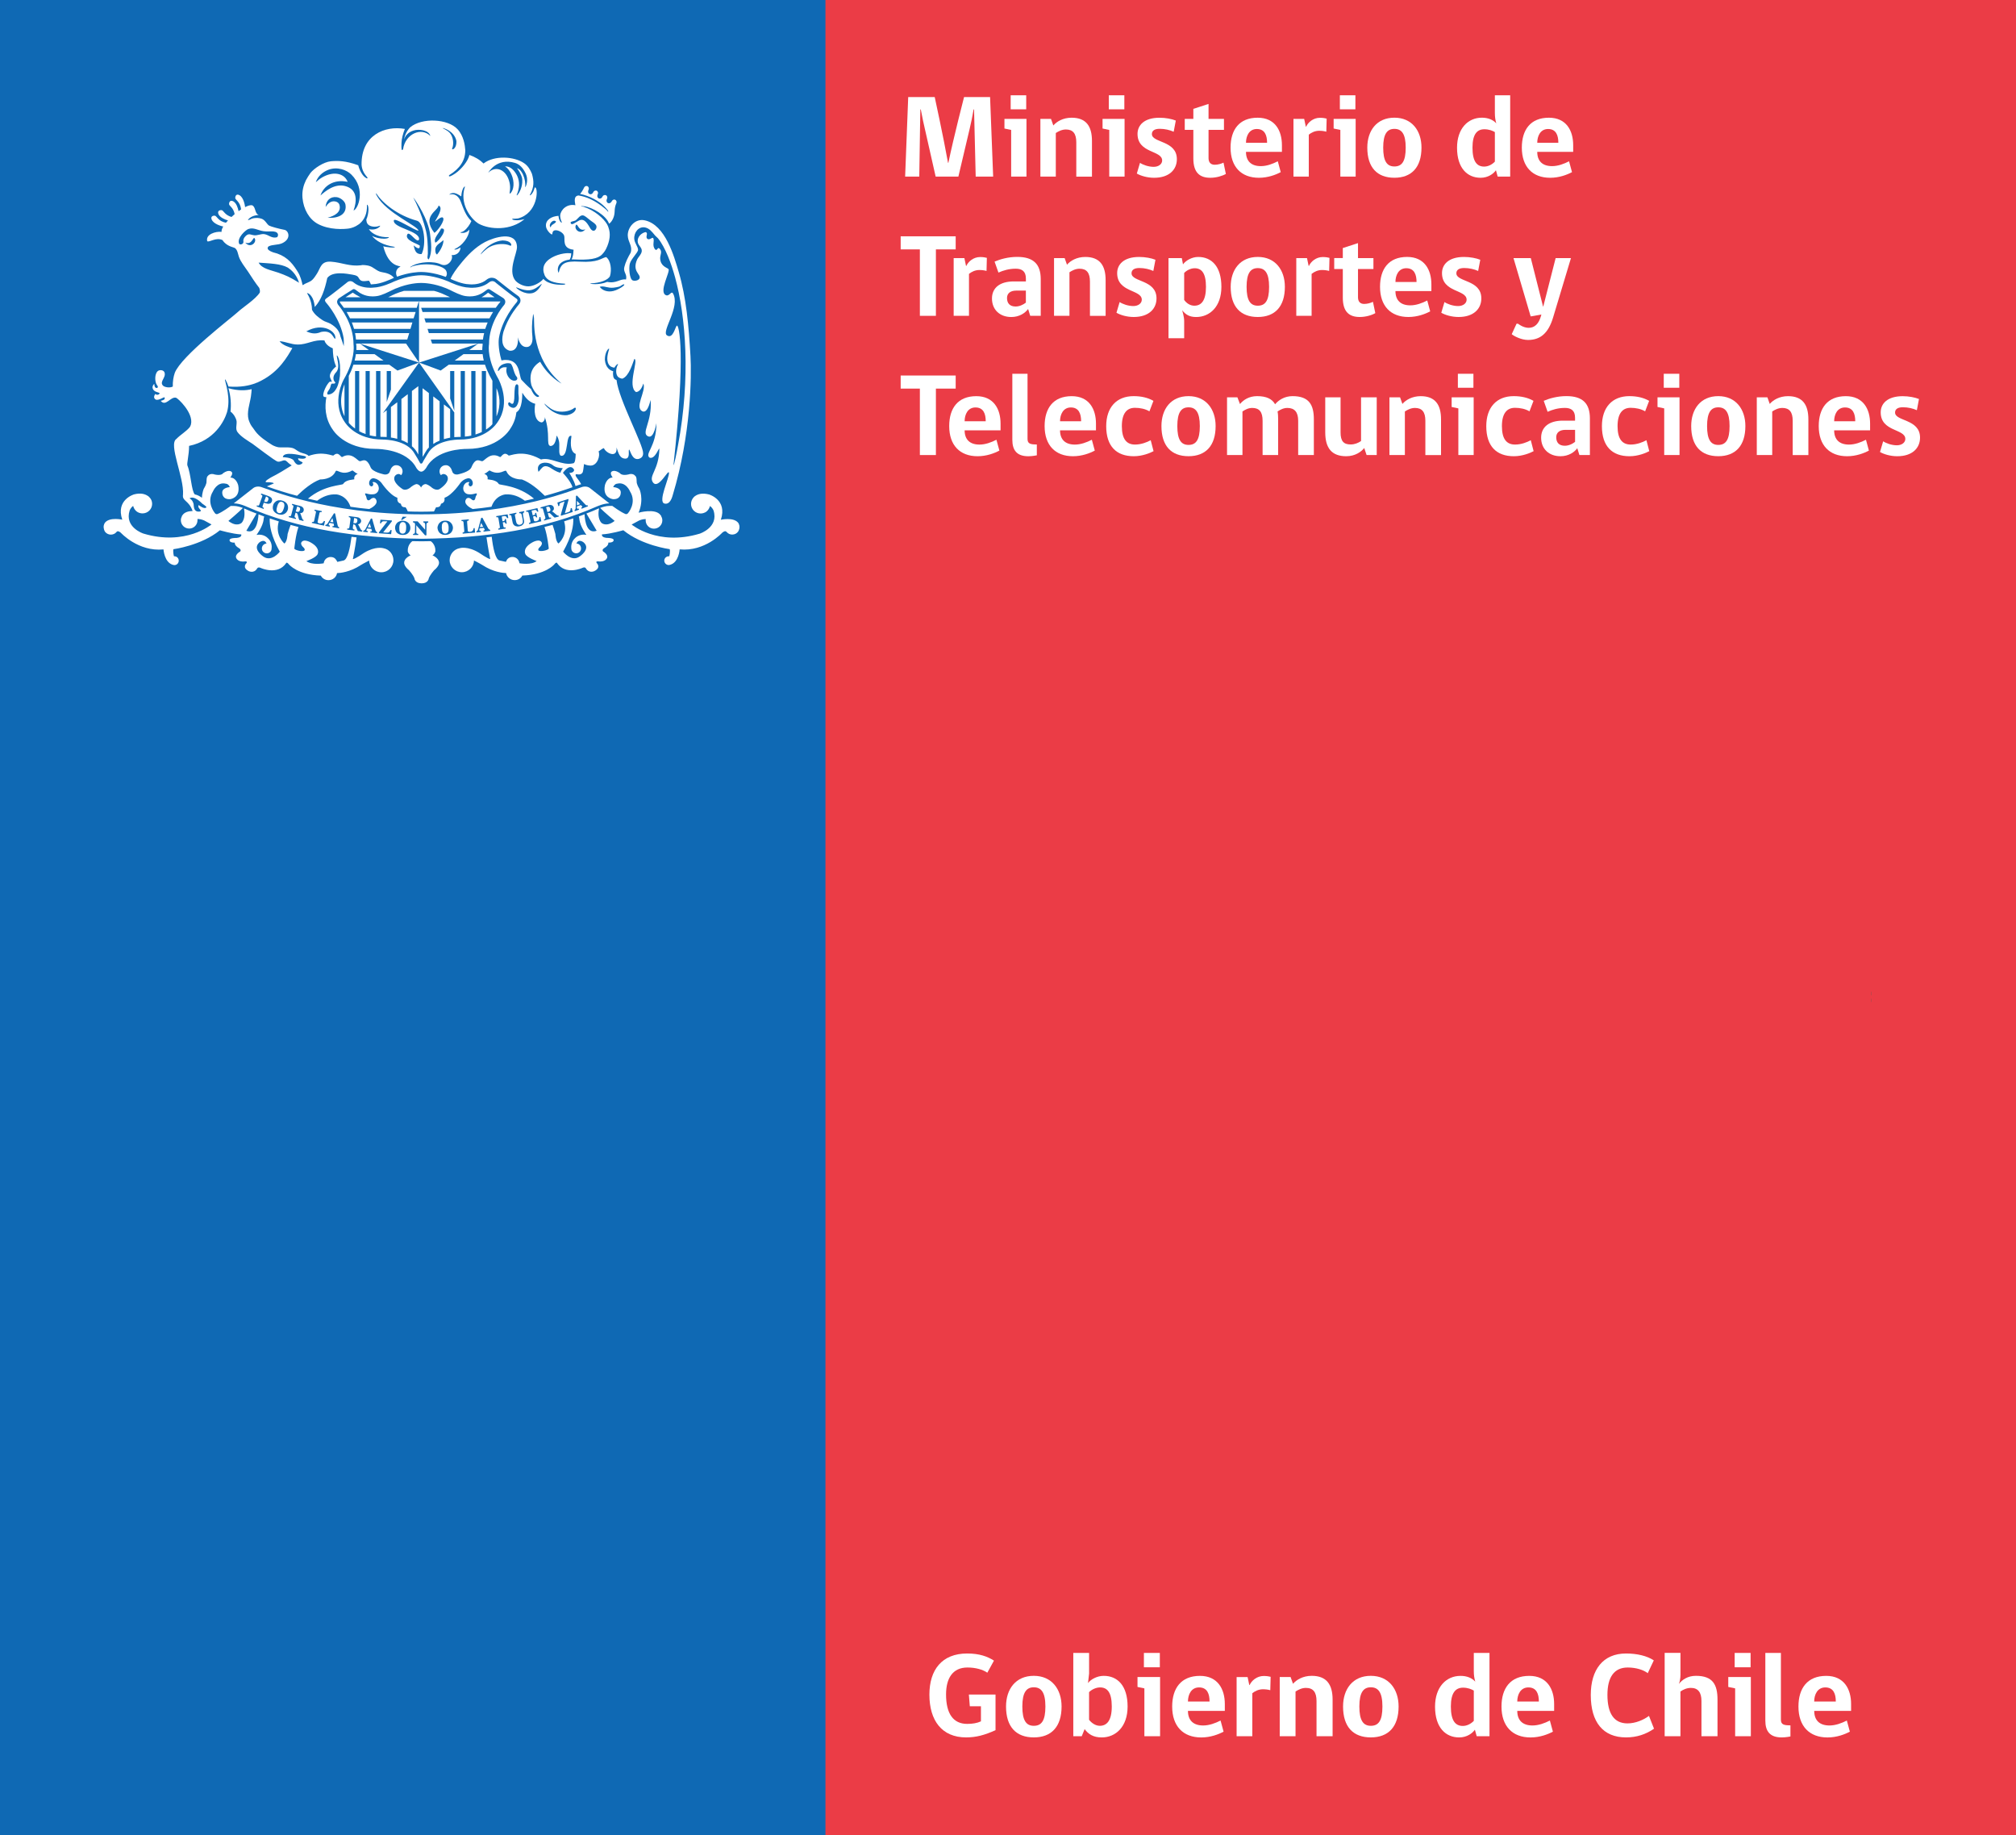 <?xml version="1.0" encoding="utf-8"?>
<!-- Generator: Adobe Illustrator 27.9.0, SVG Export Plug-In . SVG Version: 6.00 Build 0)  -->
<svg version="1.1" id="Capa_1" xmlns="http://www.w3.org/2000/svg" xmlns:xlink="http://www.w3.org/1999/xlink" x="0px" y="0px"
	 viewBox="0 0 800 728" style="enable-background:new 0 0 800 728;" xml:space="preserve">
<rect x="0" y="0" width="800" height="728" fill="#333333" stroke="none"/>
<style type="text/css">
	.st0{fill:#0F69B4;}
	.st1{fill:#EB3C46;}
	.st2{fill:none;stroke:#585756;stroke-width:0.092;stroke-dasharray:1.39,1.39;}
	.st3{fill:#FFFFFF;}
	.st4{fill:none;}
</style>
<g>
	<rect class="st0" width="335.74" height="728"/>
	<rect x="327.56" class="st1" width="472.44" height="728"/>
	<line class="st2" x1="742.62" y1="393.47" x2="742.62" y2="397.5"/>
	<g>
		<path class="st3" d="M395.06,686.41c-4.36,1.96-7.71,2.87-11.69,2.87c-9.63,0-14.56-6.71-14.56-16.96
			c0-9.82,4.93-16.33,14.99-16.33c4.89,0,8.09,1.2,10.63,2.83l-2.63,4.79c-1.82-1.25-4.65-2.06-7.9-2.06
			c-5.84,0-8.48,4.26-8.48,10.68c0,7.62,2.83,11.69,8.38,11.69c2.06,0,3.93-0.29,5.46-1.01v-5.99h-4.41l-0.38-4.65h10.58V686.41z"/>
		<path class="st3" d="M421.26,677.02c0,8-4.02,12.26-11.02,12.26c-7.04,0-11.02-4.21-11.02-12.26c0-6.9,3.83-12.17,11.02-12.17
			C417.33,664.86,421.26,670.12,421.26,677.02z M414.84,677.02c0-5.65-1.68-7.62-4.6-7.62s-4.55,2.01-4.55,7.62
			c0,5.46,1.48,7.66,4.55,7.66S414.84,682.63,414.84,677.02z"/>
		<path class="st3" d="M431.75,667.73c1.05-1.44,3.59-2.87,6.23-2.87c5.51,0,9.48,3.93,9.48,12.17c0,8.09-4.79,12.26-10.25,12.26
			c-3.35,0-5.32-1.29-6.8-3.3l-1.15,2.83h-3.35v-33.05h6.27v8.19L431.75,667.73z M432.18,682.29c0.96,1.29,2.59,2.39,4.26,2.39
			c2.73,0,4.74-2.01,4.74-7.66c0-5.6-1.77-7.57-4.65-7.57c-1.58,0-3.3,0.81-4.36,1.87V682.29z"/>
		<path class="st3" d="M454.12,688.8v-18.97l-2.73-0.57v-3.93h8.96v23.47H454.12z M453.93,655.76h6.32v5.7h-6.32V655.76z"/>
		<path class="st3" d="M471.41,678.75c0,3.74,2.11,5.8,6.04,5.8c2.39,0,4.84-0.91,6.9-1.96l1.2,4.41c-1.96,1.05-5.17,2.3-8.86,2.3
			c-7.23,0-11.54-4.5-11.54-12.26c0-7.23,3.5-12.17,11.02-12.17c7.09,0,9.87,5.27,9.87,11.16v2.73H471.41z M475.82,669.45
			c-3.11,0-4.41,2.83-4.41,5.6h8.57C479.99,672.04,479.08,669.45,475.82,669.45z"/>
		<path class="st3" d="M504.08,670.56c-0.77-0.24-1.87-0.38-2.92-0.38c-1.68,0-3.16,0.72-4.21,1.58v17.05h-6.23v-23.47h4.36
			l0.67,3.16h0.14c0.72-1.68,2.83-3.59,5.6-3.59c1.25,0,2.2,0.19,2.73,0.33L504.08,670.56z"/>
		<path class="st3" d="M522.43,688.8v-13.94c0-3.54-1.34-5.22-4.21-5.22c-1.63,0-3.02,0.72-4.12,1.44v17.72h-6.27v-23.47h4.31
			l0.96,2.68c1.34-1.58,3.93-3.16,7.42-3.16c5.94,0,8.29,3.5,8.29,9.44v14.51H522.43z"/>
		<path class="st3" d="M555,677.02c0,8-4.02,12.26-11.02,12.26c-7.04,0-11.02-4.21-11.02-12.26c0-6.9,3.83-12.17,11.02-12.17
			C551.07,664.86,555,670.12,555,677.02z M548.58,677.02c0-5.65-1.68-7.62-4.6-7.62c-2.92,0-4.55,2.01-4.55,7.62
			c0,5.46,1.49,7.66,4.55,7.66S548.58,682.63,548.58,677.02z"/>
		<path class="st3" d="M585.42,667.16c-0.38-1.34-0.58-2.54-0.58-4.31v-7.09h6.23v33.05h-5.08l-0.72-2.59
			c-0.96,1.44-3.21,3.07-6.23,3.07c-5.32,0-9.58-3.83-9.58-12.21c0-7.76,4.41-12.21,10.11-12.21
			C582.11,664.86,584.12,665.72,585.42,667.16z M584.84,670.7c-0.96-0.57-2.44-1.15-4.26-1.15c-2.97,0-4.84,2.01-4.84,7.47
			c0,5.6,1.77,7.71,4.74,7.71c1.58,0,3.16-0.77,4.36-2.01V670.7z"/>
		<path class="st3" d="M602.09,678.75c0,3.74,2.11,5.8,6.04,5.8c2.39,0,4.84-0.91,6.9-1.96l1.2,4.41c-1.96,1.05-5.17,2.3-8.86,2.3
			c-7.23,0-11.54-4.5-11.54-12.26c0-7.23,3.5-12.17,11.02-12.17c7.09,0,9.87,5.27,9.87,11.16v2.73H602.09z M606.5,669.45
			c-3.11,0-4.41,2.83-4.41,5.6h8.57C610.66,672.04,609.75,669.45,606.5,669.45z"/>
		<path class="st3" d="M645.25,689.28c-9.1,0-13.99-6.03-13.99-16.81c0-10.06,4.84-16.48,13.99-16.48c4.41,0,8.38,0.96,11.02,2.73
			l-2.4,5.08c-1.68-1.29-4.6-2.25-7.95-2.25c-5.36,0-8.05,3.78-8.05,10.87c0,7.47,2.68,11.3,7.95,11.3c3.16,0,6.32-1.34,8.53-2.97
			l2.01,5.08C653.15,688.04,649.51,689.28,645.25,689.28z"/>
		<path class="st3" d="M660.58,688.8v-33.05h6.27v8.67c0,1.63-0.33,2.92-0.62,3.64c1.29-1.63,3.45-3.21,6.75-3.21
			c6.71,0,8.57,3.5,8.57,9.44v14.51h-6.37v-13.99c0-3.35-1.34-5.17-4.17-5.17c-1.63,0-3.11,0.67-4.17,1.44v17.72H660.58z"/>
		<path class="st3" d="M688.55,688.8v-18.97l-2.73-0.57v-3.93h8.96v23.47H688.55z M688.36,655.76h6.32v5.7h-6.32V655.76z"/>
		<path class="st3" d="M700.53,682.58v-26.82h6.18v26.49c0,1.96,1.2,2.25,3.78,2.25v4.41c0,0-1.82,0.38-3.45,0.38
			C702.25,689.28,700.53,686.75,700.53,682.58z"/>
		<path class="st3" d="M719.93,678.75c0,3.74,2.11,5.8,6.04,5.8c2.39,0,4.84-0.91,6.9-1.96l1.2,4.41c-1.96,1.05-5.17,2.3-8.86,2.3
			c-7.23,0-11.54-4.5-11.54-12.26c0-7.23,3.5-12.17,11.02-12.17c7.09,0,9.87,5.27,9.87,11.16v2.73H719.93z M724.33,669.45
			c-3.11,0-4.41,2.83-4.41,5.6h8.57C728.5,672.04,727.59,669.45,724.33,669.45z"/>
	</g>
	<path class="st3" d="M197.02,153.98v11.23C199.04,160.43,198.12,156.47,197.02,153.98z"/>
	<path class="st3" d="M219.06,93.02c0.29-0.12-0.13-1.55,1.33-1.67c1.3-0.09,3.29,1.09,3.52,2.32c0.33,1.43-0.88,4.89,3.7,5.4
		c0,0-0.06,0.72-0.12,1.46l0,0c-0.08,0.81-0.31,1.68-0.67,2.39c0.28,0,0.55,0,0.81,0c6.14,0.3,9.56-0.18,11.32-2.01
		c0,0,1.08-1.12,1.57-2.21c1.55-3.19,1.83-6.05,0.95-8.38l0,0c-0.05-0.16-0.1-0.31-0.17-0.51c-0.11-0.23-0.22-0.52-0.37-0.79
		c-1.4-2.41-4.92-5.51-9.34-7c-0.29-0.03-0.59-0.1-0.9-0.1l-0.1-0.04c0,0,0.1-0.08,0.22-0.09l-0.06-0.02h0.06
		c0.09-0.01,0.93,0.04,0.93,0.04c3.3,0.4,8.84,3.65,9.95,6.94c1.05-0.62,2-2.5,2.15-4.09l0,0c0.12-0.29-0.1-2.27,0.75-4.04
		c0.23-0.55,0-1.15-0.46-1.38c-0.47-0.2-1.04,0-1.32,0.53c-0.83,1.66-2.73,0.75-1.92-0.95c0.26-0.56,0-1.14-0.42-1.38
		c-0.48-0.18-1.09-0.03-1.35,0.48c-0.78,1.68-2.65,0.75-1.91-0.89c0.27-0.53,0.03-1.11-0.39-1.37c-0.47-0.19-1.1-0.01-1.35,0.5
		c-0.75,1.71-2.73,0.76-1.89-0.92c0.22-0.53,0-1.12-0.45-1.38c-0.47-0.2-1.07-0.01-1.32,0.51c-0.62,1.27-1.09,1.98-1.63,2.56
		c3.65,0.75,7.51,2.72,9.96,5.28c0,0,1.03,1.13,1.12,1.36l0.03,0.03c0,0,0,0-0.03-0.03c0.12,0.18,0.13,0.35,0.13,0.35
		c-0.07,0.08-0.13,0.05-0.13,0.05c-0.38-0.51-0.76-0.89-1.16-1.18c-4.06-3.41-7.64-4.83-10.56-5.24c-1.98,0.24-1.44,2.44-1.21,3.88
		c-3.31-0.7-5.83,1.74-6.04,4.04c0,0.85,0.2,1.72,0.65,2.69c0,0,0.02,0.15-0.03,0.16c-0.13,0.06-0.62-0.3-0.9-1
		c-0.2-0.5-0.35-1.07-0.4-1.69c-2.69,0.18-5.18,1.56-4.96,4.08C216.71,91.15,218.43,92.96,219.06,93.02z M228.57,89.25
		c0.68-0.83,0.94,2.77,3.71,1.72C230.26,93.39,227.58,90.91,228.57,89.25z M228.36,87.47c1.05-0.66,2-2.79,3.67-1.75
		c0.74,0.41,1.52,1.21,2.39,1.82c0.85,0.62,1.79,1.15,2.19,1.94c0.5,0.98-0.82,3.32-2.3,1.22c-0.95-1.54-2.3-4.35-4.48-3.23
		c-1.78,0.89-2.97,2.17-3.4,0.97C226.28,87.81,227.63,87.83,228.36,87.47z M220.66,87.93c-0.46,1-1.94,1-2.14,2.3
		C217.32,89.12,219.6,86.64,220.66,87.93z"/>
	<path class="st3" d="M292.88,207.34c-1.89-2.25-6.83-1.14-6.83-1.14c2.67-7.92-4.68-10.03-4.68-10.03
		c-2.63-0.68-4.34-0.19-5.45,0.57c-0.05,0.03-0.05,0.04-0.05,0.04c-0.03,0.05-0.06,0.05-0.1,0.06c-0.18,0.15-0.37,0.28-0.5,0.45
		c-0.64,0.7-1.05,1.58-1.05,2.64c0,2.1,1.7,3.79,3.8,3.79c0.81,0,1.58-0.27,2.21-0.67c0.72-0.55,1.3-1.37,1.48-2.29
		c1.04,0.65,1.45,1.8,1.45,1.8c2.1,6.72-5.5,9.16-5.5,9.16c-16.74,5.03-27.01-3.62-27.01-3.62l2.93-1.58
		c0.98-0.44,1.91-0.59,2.65-0.59c-0.01,0.16-0.01,0.35-0.01,0.52c0,1.82,1.47,3.29,3.26,3.29c1.86,0,3.35-1.47,3.35-3.29
		c0-0.62-0.17-1.18-0.48-1.66l0.08-0.03c-0.17-0.22-0.26-0.34-0.26-0.34c-2-2.94-8.75-1.02-8.75-1.02c2.27-5.54,0.26-9.53,0.26-9.53
		c-1.23-2.06-1.03-2.83-1.03-2.83c0-1.99-0.48-2.15-0.48-2.15c-1-1.4-2.84-0.65-2.84-0.65c-2.72,0.6-3.33-0.52-3.33-0.52
		c-2.24-1.58-3.27-0.62-3.27-0.62c-0.93,0.65,0.39,2.35,0.39,2.35c-2.39,0-3.08,3.07-3.08,3.07c-1,5.08,3.22,5.51,3.22,5.51
		c3,0.16,3.05-2.29,3.05-2.29c0.41-2.36-2.98-2.49-2.98-2.49c0.59-1.39,1.58-1.36,1.58-1.36c3.51-0.88,5.1,3.07,5.1,3.07
		c2.83,4.46-0.79,8.63-0.79,8.63c-0.57,0.65-1.17,0.27-1.17,0.27c-1.92-0.82-4.79-2.95-4.79-2.95c-0.11-0.05-0.19-0.11-0.28-0.2
		h-1.19c-1.28,0-2.71,0.44-3.66,0.8c1.37,1.43,5.78,5.15,5.78,5.15c-3.32,2.59-5.22,0.79-5.22,0.79c-1.59-1.69-1.22-4.59-0.97-5.78
		c-0.13,0.07-0.28,0.13-0.38,0.15c-1.53,0.67-3.04,1.31-4.64,1.91c1.6,2.72,4.08,6.83,4.08,6.83c-3.84,1.43-4.68-3.72-4.82-6.53
		c-0.78,0.31-1.52,0.58-2.28,0.86c0.22,0.62,0.22,1.11,0.22,1.11c0.27,2.81,2.8,6.2,2.8,6.2c-2.7-0.56-4.41,1.21-4.41,1.21
		c-1.7,1.48-1.67,3.46-1.58,4.27c0.05,1.02,0.91,1.83,1.97,1.83c1.06,0,1.9-0.88,1.9-1.93c0-1.07-0.8-1.9-1.85-1.97
		c0.87-2.09,2.89-0.41,2.89-0.41c3.01,2.65-1.7,5.64-1.7,5.64c-3.27,2.21-6.46-1.99-6.46-1.99c3.52-6.21,4.17-10.53,4.02-13.2
		c-1.21,0.4-2.39,0.79-3.62,1.18c1.67,5.6-2.23,8.78-2.23,8.78c-1.13-0.76-1.24-3.75-1.24-3.75c-0.35-1.31-0.75-2.51-1.12-3.63
		c-1.05,0.26-2.11,0.53-3.21,0.83c1.22,3.48,1.71,8.61,1.71,8.61c-0.61,0.73-2.53,0.92-2.53,0.92c-2.72,0.26-1.26-1.3-1.26-1.3
		c1.34-1.14,1.03-1.97,1.03-1.97c-0.8-1.88-3.78-0.13-3.78-0.13c-3.98,2.21-2.78,4.54-2.78,4.54c0.48,1.43,4.51,2.86,4.51,2.86
		c-2.15,1.65-6.33,0.95-6.83,0.87c-0.13-1.17-0.96-2.11-2.04-2.4c-0.17-0.05-0.29-0.07-0.29-0.07c-1.42-0.16-2.2,0.47-2.6,1.03
		c-0.14,0.28-0.32,0.58-0.46,0.88l-2.45-0.53c-1.7-0.26-2.69-5.16-3.16-9.42c-0.7,0.07-1.42,0.17-2.08,0.23
		c0.65,4.55,1.49,8.62,1.49,8.62c-0.83,0-4.45-2.5-4.45-2.5c-4.49-2.74-7.6-1.87-7.68-1.81c-2.24,0.39-3.98,2.38-3.98,4.74
		c0,2.66,2.2,4.79,4.84,4.79c2.59,0,4.76-2.07,4.81-4.66c1.7,0.81,3.29,1.77,3.29,1.77c4.32,2.87,8.33,3.2,9.45,3.22
		c0.32,1.62,1.74,2.8,3.41,2.8c1.34,0,2.49-0.7,3.04-1.81c9.27-0.3,12.64-4.39,12.64-4.39c1-1.26,1.19-0.51,1.19-0.51
		c3.37,4.88,9.91,1.9,9.91,1.9c1.29-0.62,1.52,0.21,1.52,0.21c1.32,2.09,3.38,0.99,3.38,0.99c2.6-1.34,1.06-2.96,1.06-2.96
		c-0.85-0.91,0.21-0.88,0.21-0.88c3.08,0.45,3.69-1.32,3.69-1.32c0.62-1.39-1.55-2.6-1.55-2.6c-0.64-0.79,0.54-1.39,0.54-1.39
		c1.84-1.07,1.52-2.12,1.52-2.12c2.29,0.05,2.13-1,2.13-1c0.05-0.92-2.8-0.88-2.8-0.88c-2.29-0.25-1.81-1.39-1.81-1.39
		c3.34-0.14,8.45-1.64,8.45-1.64c7.41,6.08,18.42,7.51,18.42,7.51c0.25,1.1-0.13,2.65-0.18,2.82c-0.1-0.01-0.15-0.01-0.15-0.01
		c-1.04,0-1.84,0.78-1.84,1.74c0,0.95,0.8,1.75,1.77,1.75c0.17,0,0.49-0.08,0.49-0.08c3.55-0.94,3.84-6.14,3.84-6.14
		c10.07,0.98,16.91-6.62,16.91-6.62c1.01-0.84,1.49-0.6,1.68-0.31c0,0,0,0,0.05,0.01c0.54,0.66,1.32,1.05,2.22,1.05
		c1.02,0,1.84-0.47,2.37-1.22c0.34-0.6,0.5-1.14,0.51-1.63v-0.02v-0.05C293.49,208.06,292.88,207.34,292.88,207.34z"/>
	<path class="st3" d="M171.61,220.3c0.93-0.48,1.15-1.58,1.15-1.58c0.17-2.74-1.82-4.03-1.86-4.03c-1.2,0-2.39,0.05-3.6,0.06l0,0
		l0,0c-1.22-0.01-2.41-0.06-3.64-0.06c-0.03,0-2,1.28-1.85,4.03c0,0,0.19,1.09,1.17,1.58c0,0-2.56,1.06-2.58,2.85
		c0,0-0.3,1.31,1.94,3.11c0,0,1.66,1.84,2.13,3.21c0,0,0.14,1.96,2.84,1.96c2.66,0,2.83-1.96,2.83-1.96
		c0.48-1.37,2.09-3.21,2.09-3.21c2.25-1.8,1.98-3.11,1.98-3.11C174.14,221.36,171.61,220.3,171.61,220.3z"/>
	<polygon class="st3" points="190.42,209.11 191.75,208.96 190.92,207.45 	"/>
	<polygon class="st3" points="145.92,209.21 147.23,209.32 146.73,207.66 	"/>
	<path class="st3" d="M140.74,205.54c-0.07-0.04-0.12-0.04-0.2-0.05l-0.3,2.05c0.47,0.04,0.76,0.06,0.93,0.04
		c0.17-0.04,0.3-0.13,0.4-0.28c0.13-0.13,0.18-0.34,0.24-0.6c0.03-0.36,0-0.66-0.19-0.82C141.46,205.69,141.18,205.6,140.74,205.54z
		"/>
	<path class="st3" d="M159.89,207.12c-0.46-0.02-0.78,0.15-1.01,0.49c-0.27,0.36-0.41,0.9-0.43,1.67c0,0.87,0.05,1.48,0.24,1.84
		c0.24,0.38,0.59,0.59,1,0.59c0.47,0.01,0.83-0.13,1.05-0.46c0.28-0.34,0.4-0.93,0.43-1.78c0.04-0.76-0.05-1.34-0.25-1.73
		C160.71,207.33,160.35,207.13,159.89,207.12z"/>
	<path class="st3" d="M176.56,207.1c-0.46,0.02-0.8,0.2-0.98,0.58c-0.24,0.34-0.28,0.91-0.27,1.7c0.03,0.82,0.17,1.44,0.37,1.79
		c0.27,0.36,0.62,0.54,1.05,0.53c0.43-0.04,0.78-0.24,1.02-0.57c0.24-0.35,0.3-0.95,0.28-1.8c0-0.75-0.17-1.36-0.42-1.72
		C177.4,207.24,177.07,207.09,176.56,207.1z"/>
	<polygon class="st3" points="131.02,207.01 132.29,207.24 131.91,205.54 	"/>
	<path class="st3" d="M105.57,196.96l-0.74,1.98l0.28,0.09c0.38,0.16,0.69,0.16,0.89,0.02c0.2-0.13,0.33-0.32,0.42-0.63
		c0.09-0.23,0.13-0.47,0.09-0.65c-0.03-0.19-0.12-0.36-0.25-0.46C106.13,197.21,105.9,197.09,105.57,196.96z"/>
	<path class="st3" d="M111.97,199.14c-0.44-0.15-0.81-0.09-1.13,0.18c-0.35,0.3-0.6,0.79-0.83,1.54c-0.25,0.8-0.33,1.39-0.24,1.81
		c0.12,0.42,0.37,0.7,0.81,0.86c0.43,0.11,0.8,0.06,1.12-0.22c0.35-0.25,0.63-0.74,0.9-1.58c0.25-0.72,0.3-1.32,0.2-1.73
		C112.69,199.59,112.41,199.28,111.97,199.14z"/>
	<path class="st3" d="M118.14,201c-0.08-0.02-0.16-0.02-0.2-0.07l-0.57,1.98c0.45,0.14,0.77,0.18,0.92,0.16
		c0.17,0,0.33-0.08,0.44-0.21c0.14-0.15,0.25-0.31,0.3-0.59c0.1-0.37,0.1-0.63-0.05-0.79C118.87,201.27,118.54,201.12,118.14,201z"
		/>
	<path class="st3" d="M217.84,201.06c-0.17-0.07-0.49-0.05-0.93,0.07l-0.2,0.07l0.51,1.95c0.45-0.1,0.74-0.22,0.88-0.33
		c0.14-0.1,0.24-0.22,0.32-0.41c0.01-0.16,0-0.38-0.08-0.64C218.24,201.39,218.1,201.19,217.84,201.06z"/>
	<polygon class="st3" points="228.93,200.47 230.18,200 228.95,198.69 	"/>
	<path class="st3" d="M234.02,193.58c-0.55-0.38-1.15-0.55-1.87-0.55c-0.73,0-1.25,0.2-1.25,0.2c-2.46,0.68-25.5,10.81-63.6,10.82
		c-38.09-0.01-61.14-10.14-63.62-10.82c0,0-0.56-0.2-1.22-0.2c-0.71,0-1.37,0.18-1.88,0.55l-7.82,6.12h0.05
		c2.26,0,4.79,1.18,4.86,1.22c20.31,8.91,43.61,12.56,69.63,12.83c26.04-0.26,49.32-3.92,69.58-12.83c0.12-0.04,2.64-1.22,4.93-1.22
		l0,0L234.02,193.58z M159.8,204.98l1.62,0.07l-1.89,1.23h-0.38L159.8,204.98z M107.88,198.92c-0.13,0.36-0.32,0.62-0.59,0.77
		c-0.33,0.14-0.62,0.19-0.95,0.18c-0.33-0.04-0.77-0.17-1.29-0.33l-0.37-0.11l-0.42,1.19c-0.09,0.25-0.09,0.41-0.08,0.54
		c0.08,0.11,0.22,0.2,0.47,0.32l0.09,0.03l-0.12,0.39l-2.8-0.99l0.16-0.42l0.06,0.03c0.28,0.1,0.48,0.13,0.6,0.05
		c0.08-0.08,0.2-0.2,0.28-0.43l1.1-3.05c0.1-0.2,0.1-0.38,0.07-0.51c-0.07-0.11-0.25-0.23-0.47-0.31l-0.1-0.07l0.13-0.41l2.08,0.72
		c0.54,0.19,0.91,0.35,1.21,0.47c0.24,0.13,0.49,0.3,0.69,0.49c0.2,0.23,0.32,0.47,0.34,0.71
		C108.02,198.42,107.99,198.69,107.88,198.92z M114.19,202.27c-0.28,0.76-0.69,1.27-1.4,1.64c-0.66,0.35-1.46,0.4-2.35,0.12
		c-0.62-0.2-1.1-0.5-1.51-0.92c-0.38-0.4-0.57-0.84-0.66-1.35c-0.06-0.49-0.02-0.95,0.13-1.38c0.09-0.45,0.43-0.89,0.8-1.22
		c0.39-0.38,0.82-0.59,1.37-0.67c0.51-0.07,1.01-0.02,1.52,0.15c0.89,0.26,1.56,0.78,1.92,1.44
		C114.35,200.8,114.4,201.51,114.19,202.27z M119.65,204.96c0.2,0.58,0.32,0.91,0.42,1.07c0.13,0.13,0.25,0.21,0.4,0.26l-0.07,0.41
		l-1.66-0.42c-0.11-0.22-0.27-0.73-0.47-1.58c-0.1-0.43-0.21-0.71-0.28-0.83c-0.02-0.12-0.12-0.22-0.16-0.27
		c-0.08-0.05-0.27-0.11-0.55-0.2l-0.33,1.24c-0.06,0.23-0.06,0.42,0,0.52c0.01,0.12,0.19,0.22,0.45,0.3l0.07,0.03l-0.09,0.41
		l-2.82-0.74l0.11-0.45l0.12,0.05c0.25,0.07,0.39,0.07,0.54-0.02c0.08-0.08,0.19-0.2,0.25-0.48l0.81-3.07
		c0.06-0.28,0.1-0.43,0.03-0.54c-0.07-0.13-0.22-0.2-0.47-0.28l-0.1-0.06l0.1-0.43l2.12,0.61l0.46,0.08c0.47,0.14,0.8,0.24,1.02,0.3
		c0.23,0.13,0.43,0.25,0.59,0.42c0.2,0.19,0.32,0.38,0.35,0.61c0.08,0.25,0.08,0.48,0.01,0.71c-0.15,0.62-0.62,0.97-1.41,0.98
		C119.24,203.78,119.43,204.25,119.65,204.96z M128.56,208.54l-4.82-1.07l0.08-0.39h0.07c0.28,0.04,0.46,0.04,0.56-0.07
		c0.07-0.06,0.19-0.23,0.22-0.44l0.67-3.15c0.05-0.23,0.05-0.4,0-0.56c-0.07-0.11-0.24-0.17-0.51-0.24l-0.07-0.01l0.11-0.41
		l2.85,0.57l-0.12,0.41h-0.07c-0.28-0.06-0.44-0.06-0.59,0.04c-0.08,0.09-0.16,0.26-0.2,0.48l-0.64,3.02
		c-0.06,0.24-0.06,0.39-0.06,0.49c0,0.05,0.06,0.14,0.15,0.21c0.08,0.08,0.28,0.15,0.55,0.23c0.48,0.09,0.86,0.04,1.15-0.14
		c0.29-0.18,0.48-0.43,0.65-0.85l0.44,0.11L128.56,208.54z M134.54,209.61l-2.64-0.49l0.08-0.43c0.19,0.04,0.37,0.04,0.43,0.02
		c0.07-0.04,0.11-0.08,0.11-0.14c0.05-0.1,0.05-0.17-0.04-0.3v-0.1l-0.07-0.42l-1.66-0.32l-0.14,0.25
		c-0.12,0.17-0.17,0.29-0.17,0.38c-0.02,0.13,0,0.21,0.05,0.29c0.12,0.07,0.23,0.11,0.4,0.14l-0.04,0.46l-1.77-0.32l0.08-0.43
		c0.31,0.07,0.64-0.17,0.97-0.72l2.42-3.86l0.43,0.1l0.95,4.45c0.06,0.45,0.19,0.72,0.3,0.8c0.14,0.12,0.23,0.18,0.37,0.2
		L134.54,209.61z M143.68,210.91l-1.67-0.22c-0.17-0.23-0.4-0.71-0.68-1.53c-0.15-0.39-0.27-0.66-0.33-0.76
		c-0.06-0.13-0.15-0.21-0.26-0.23c-0.07-0.07-0.28-0.11-0.55-0.14l-0.18,1.25c0,0.26,0,0.44,0.08,0.55c0.05,0.11,0.21,0.2,0.49,0.24
		h0.1l-0.05,0.41l-2.87-0.35l0.02-0.44h0.08c0.3,0.05,0.48,0,0.57-0.07c0.1-0.09,0.17-0.28,0.22-0.49l0.44-3.18
		c0-0.25,0-0.43-0.12-0.55c-0.03-0.1-0.19-0.18-0.47-0.22h-0.08l0.01-0.45l2.21,0.31l0.44,0.05c0.47,0.05,0.83,0.13,1.08,0.18
		c0.18,0.07,0.38,0.16,0.58,0.33c0.23,0.13,0.36,0.33,0.45,0.56c0.12,0.21,0.16,0.44,0.12,0.7c-0.12,0.62-0.55,1.02-1.27,1.17
		c0.18,0.16,0.42,0.58,0.73,1.25c0.29,0.57,0.43,0.89,0.59,0.99c0.07,0.11,0.25,0.2,0.43,0.2L143.68,210.91z M149.67,211.51
		l-2.71-0.27l0.05-0.42c0.22,0,0.37,0,0.45-0.04c0.08-0.02,0.1-0.09,0.1-0.16c0.04-0.05,0-0.17-0.02-0.28l-0.08-0.12l-0.09-0.38
		l-1.66-0.19l-0.15,0.28c-0.09,0.16-0.11,0.28-0.18,0.36c0,0.13,0.08,0.25,0.12,0.3c0.11,0.07,0.23,0.08,0.5,0.11l-0.08,0.44
		l-1.8-0.17l0.06-0.44c0.32,0.04,0.64-0.25,0.93-0.78l2.09-4.05l0.46,0.05l1.25,4.39c0.15,0.44,0.28,0.7,0.41,0.79
		c0.13,0.1,0.23,0.16,0.37,0.16L149.67,211.51z M155.49,206.86l-3.44,4.35l1.28,0.1c0.37,0,0.64,0,0.8-0.05
		c0.12-0.05,0.33-0.16,0.45-0.3c0.14-0.17,0.28-0.38,0.36-0.68l0.47,0.04l-0.2,1.6l-4.86-0.35v-0.35l3.38-4.37l-0.89-0.05
		c-0.56-0.05-0.93,0-1.09,0.11c-0.2,0.08-0.4,0.35-0.59,0.73l-0.37-0.04l0.18-1.43l4.56,0.32L155.49,206.86z M161.95,211.51
		c-0.58,0.52-1.29,0.74-2.21,0.71c-0.68-0.02-1.25-0.16-1.71-0.46c-0.48-0.29-0.78-0.66-0.99-1.11c-0.17-0.48-0.31-0.92-0.25-1.37
		c0-0.49,0.13-0.94,0.46-1.42c0.3-0.47,0.65-0.77,1.17-0.96c0.46-0.25,0.93-0.31,1.47-0.31c0.98,0.06,1.67,0.36,2.22,0.93
		c0.51,0.56,0.77,1.25,0.73,2.08C162.81,210.31,162.5,210.97,161.95,211.51z M169.95,207.3c0,0-0.28,0.04-0.4,0.08
		c-0.09,0.1-0.2,0.2-0.24,0.3c-0.07,0.12-0.07,0.29-0.07,0.53l-0.02,4.17h-0.55l-3.48-4.01v2.5c-0.03,0.4,0.03,0.66,0.18,0.79
		c0.17,0.09,0.37,0.16,0.6,0.16v0.43h-2.07v-0.43c0.16,0,0.33-0.06,0.48-0.11c0.12-0.11,0.23-0.2,0.23-0.3
		c0.05-0.11,0.05-0.29,0.05-0.54l0.05-2.77c0-0.56-0.28-0.83-0.81-0.83v-0.47l1.84,0.04l2.96,3.33l0.03-1.98
		c0-0.6-0.26-0.91-0.75-0.91v-0.44l1.96,0.02V207.3z M179,211.3c-0.54,0.56-1.26,0.86-2.21,0.9c-0.65,0.02-1.21-0.08-1.67-0.35
		c-0.5-0.23-0.87-0.59-1.09-1.03c-0.27-0.46-0.38-0.91-0.43-1.36c0-0.45,0.15-0.96,0.39-1.44c0.25-0.44,0.63-0.82,1.07-1.07
		c0.42-0.26,0.92-0.38,1.47-0.38c0.98-0.06,1.74,0.2,2.26,0.72c0.61,0.53,0.85,1.19,0.96,1.98
		C179.75,210.07,179.49,210.73,179,211.3z M183.61,211.72l-0.04-0.45l0.05-0.01c0.28-0.01,0.46-0.07,0.52-0.18
		c0.09-0.11,0.09-0.3,0.09-0.52l-0.29-3.22c0-0.24-0.08-0.41-0.17-0.51c-0.07-0.1-0.26-0.14-0.54-0.1h-0.07l-0.05-0.43l2.92-0.27
		l0.01,0.44l-0.07,0.04c-0.28,0-0.49,0.08-0.56,0.18c-0.03,0.1-0.07,0.28-0.04,0.54l0.23,3.07c0.03,0.26,0.03,0.41,0.09,0.46
		c0.08,0.07,0.11,0.14,0.28,0.19c0.07,0.04,0.25,0.04,0.55,0.02c0.44-0.02,0.83-0.2,1.05-0.43c0.2-0.27,0.33-0.6,0.4-1.01l0.38-0.05
		l0.16,1.81L183.61,211.72z M191.88,210.91l-0.03-0.45c0.23-0.01,0.42-0.04,0.42-0.13c0.04-0.05,0.09-0.08,0.09-0.17
		c0,0-0.05-0.14-0.1-0.25l-0.08-0.09l-0.2-0.41l-1.65,0.19l-0.07,0.31c-0.07,0.2-0.1,0.33-0.1,0.33c0.03,0.2,0.1,0.29,0.21,0.33
		c0.05,0.04,0.18,0.04,0.38,0.03l0.12,0.42l-1.8,0.22l-0.05-0.42c0.35-0.06,0.59-0.38,0.75-0.99l1.18-4.37l0.47-0.08l2.17,4.01
		c0.22,0.38,0.4,0.63,0.54,0.69c0.13,0.06,0.3,0.08,0.3,0.08l0.16,0.44L191.88,210.91z M201.22,205.58
		c-0.1-0.28-0.17-0.43-0.33-0.59c-0.13-0.13-0.25-0.22-0.25-0.22c-0.23-0.05-0.42-0.02-0.65,0l-0.88,0.15l0.28,1.87l0.43-0.08
		c0.2-0.05,0.39-0.1,0.43-0.22c0.07-0.07,0.07-0.25,0.07-0.55l0.43-0.06l0.33,1.84l-0.49,0.07c-0.04-0.28-0.11-0.47-0.23-0.55
		c-0.07-0.08-0.24-0.11-0.42-0.05l-0.42,0.05l0.22,1.47c0.06,0.24,0.09,0.4,0.21,0.5c0.09,0.06,0.29,0.11,0.54,0.05h0.11l0.11,0.42
		l-2.92,0.47l-0.06-0.42l0.06-0.05c0.29-0.02,0.43-0.09,0.52-0.21c0.06-0.13,0.06-0.3,0.03-0.52l-0.53-3.22
		c-0.02-0.23-0.08-0.38-0.2-0.48c-0.07-0.08-0.28-0.08-0.5-0.05h-0.16l-0.03-0.44l4.52-0.71l0.27,1.45L201.22,205.58z
		 M207.54,204.22l0.3,1.76c0.12,0.42,0.15,0.71,0.15,0.95c0,0.26-0.07,0.51-0.19,0.77c-0.14,0.26-0.37,0.5-0.63,0.69
		c-0.27,0.22-0.67,0.32-1.1,0.42c-0.38,0.07-0.75,0.11-1.09,0c-0.4-0.06-0.67-0.17-0.85-0.35c-0.21-0.19-0.38-0.39-0.51-0.61
		c-0.14-0.2-0.16-0.51-0.25-0.83l-0.41-2.11c-0.04-0.25-0.13-0.4-0.23-0.49c-0.09-0.07-0.29-0.07-0.6-0.02l-0.05-0.42l2.8-0.58
		l0.07,0.46h-0.07c-0.3,0.05-0.41,0.12-0.49,0.22c-0.11,0.16-0.11,0.31-0.02,0.56l0.39,2.09c0.1,0.39,0.18,0.68,0.28,0.89
		c0.11,0.2,0.28,0.38,0.54,0.47c0.21,0.16,0.49,0.17,0.8,0.09c0.33-0.05,0.56-0.19,0.79-0.41c0.2-0.2,0.27-0.44,0.3-0.68
		c0-0.25,0-0.58-0.07-1.03l-0.37-1.76c-0.1-0.57-0.43-0.77-0.96-0.7l-0.07-0.42l1.97-0.38l0.12,0.42c-0.16,0.03-0.25,0.09-0.35,0.17
		c-0.13,0.08-0.19,0.2-0.19,0.33C207.46,203.87,207.5,203.99,207.54,204.22z M210.01,207.93l-0.14-0.45l0.14-0.03
		c0.23-0.07,0.42-0.13,0.46-0.25c0.06-0.11,0.06-0.28,0-0.56l-0.7-3.11c-0.12-0.28-0.19-0.43-0.29-0.48
		c-0.1-0.07-0.27-0.07-0.55-0.01l-0.06,0.01l-0.12-0.43l4.51-1.04l0.38,1.33l-0.41,0.13c-0.13-0.23-0.28-0.42-0.38-0.55
		c-0.16-0.11-0.26-0.17-0.39-0.17c-0.1-0.05-0.26,0-0.5,0.05l-1,0.23l0.43,1.83l0.52-0.11c0.22-0.06,0.34-0.14,0.42-0.25
		c0.03-0.11,0.08-0.29,0-0.52l0.43-0.13l0.42,1.8l-0.42,0.08l-0.03-0.04c0-0.17-0.07-0.3-0.22-0.38c-0.05-0.12-0.21-0.16-0.53-0.1
		l-0.45,0.15l0.29,1.29c0.08,0.26,0.1,0.4,0.16,0.46c0.03,0.07,0.09,0.13,0.24,0.13c0.18,0.04,0.36,0,0.62-0.02
		c0.32-0.11,0.55-0.2,0.74-0.31c0.14-0.13,0.23-0.33,0.32-0.57c0.07-0.23,0.12-0.51,0.12-0.74l0.42-0.1l0.37,1.74L210.01,207.93z
		 M220.1,205.36c-0.21-0.12-0.61-0.51-1.2-1.11c-0.33-0.32-0.54-0.52-0.64-0.6c-0.13-0.07-0.23-0.11-0.23-0.11
		c-0.19,0-0.36,0.01-0.66,0.08l0.37,1.24c0.07,0.23,0.12,0.39,0.26,0.46c0.1,0.07,0.27,0.07,0.52,0l0.1-0.03l0.11,0.44l-2.8,0.79
		l-0.1-0.44l0.1-0.02c0.27-0.07,0.38-0.16,0.46-0.27c0.03-0.11,0.03-0.28,0-0.54l-0.88-3.08c-0.1-0.25-0.15-0.4-0.25-0.48
		c-0.1-0.05-0.28-0.05-0.53,0l-0.12,0.04l-0.13-0.44l2.08-0.58l0.5-0.13c0.47-0.11,0.8-0.19,1.02-0.25c0.22-0.02,0.45,0,0.7,0.06
		c0.23,0.05,0.47,0.15,0.62,0.35c0.17,0.16,0.32,0.36,0.35,0.59c0.19,0.62-0.03,1.14-0.7,1.55c0.23,0.09,0.67,0.39,1.19,0.88
		c0.47,0.41,0.75,0.64,0.93,0.71c0.14,0.07,0.28,0.09,0.45,0.03l0.15,0.43L220.1,205.36z M222.65,204.6l-0.13-0.34l1.5-5.32
		l-0.84,0.3c-0.53,0.19-0.92,0.35-1,0.48c-0.17,0.16-0.2,0.49-0.2,0.93l-0.43,0.15l-0.36-1.42l4.34-1.43l0.07,0.37l-1.44,5.3
		l1.17-0.4c0.3-0.1,0.59-0.19,0.71-0.3c0.15-0.13,0.21-0.29,0.3-0.49c0.08-0.17,0.1-0.43,0.1-0.75l0.45-0.15l0.39,1.58L222.65,204.6
		z M230.81,201.82l-0.17-0.43c0.2-0.07,0.35-0.14,0.37-0.2c0.06-0.07,0.06-0.16,0-0.21c0-0.07-0.04-0.11-0.1-0.22l-0.09-0.07
		l-0.32-0.32l-1.57,0.54v0.33c0,0.19,0,0.34,0,0.34c0.11,0.17,0.16,0.23,0.27,0.27c0,0,0.23-0.04,0.44-0.1l0.15,0.45l-1.68,0.6
		l-0.15-0.41c0.32-0.13,0.49-0.5,0.49-1.11l0.1-4.52l0.41-0.16l3.08,3.32c0.28,0.32,0.54,0.53,0.68,0.57c0.2,0,0.32,0,0.43-0.04
		l0.19,0.41L230.81,201.82z"/>
	<path class="st3" d="M143.03,117.92c-1.26-0.64-2.36-1.34-3.07-1.82c-0.65,0.43-1.75,1.13-2.84,1.82H143.03z"/>
	<path class="st3" d="M156.79,116.62c-0.51,0.24-1.59,0.69-2.43,1.15c0,0-0.16,0.07-0.33,0.14h24.54c-0.18-0.08-0.3-0.14-0.3-0.14
		c-0.93-0.46-1.96-0.91-2.49-1.15c-0.13-0.05-0.23-0.09-0.29-0.13c-1.08-0.46-2.17-0.81-3.22-1.09h-11.98
		c-0.97,0.28-2.07,0.62-3.2,1.09C157.04,116.53,156.93,116.58,156.79,116.62z"/>
	<path class="st3" d="M193.69,116.13c-0.07,0.01-0.07,0.04-0.07,0.04c-0.51,0.4-1.36,1.1-2.52,1.75h5.14
		c-0.91-0.64-1.82-1.26-2.42-1.7C193.83,116.22,193.74,116.16,193.69,116.13z"/>
	<path class="st3" d="M136.7,165.15v-12.69C135.74,154.9,134.24,160.13,136.7,165.15z"/>
	<polygon class="st3" points="166.28,143.85 142.74,136.29 161.12,136.29 	"/>
	<path class="st3" d="M166.18,119.59h-31.3v0.06c-0.04,0.31,0.17,0.61,0.35,0.82c0.13,0.18,0.63,0.77,1.23,1.65h28.92L166.18,119.59
		z"/>
	<path class="st3" d="M164.93,123.78h-27.37c0.43,0.74,0.88,1.58,1.35,2.52h25.22L164.93,123.78z"/>
	<path class="st3" d="M163.64,127.94h-24.02c0.32,0.82,0.61,1.67,0.88,2.54h22.38L163.64,127.94z"/>
	<path class="st3" d="M162.39,132.15H140.9c0.16,0.8,0.28,1.64,0.37,2.54h20.34L162.39,132.15z"/>
	<path class="st3" d="M148.65,140.51h-7.43c-0.09,0.76-0.26,1.59-0.49,2.53h11.45L148.65,140.51z"/>
	<path class="st3" d="M146.35,138.85l-3.52-2.54h-1.49c0,0.07,0,0.16,0,0.25c0.08,0.28,0.13,1.12,0.08,2.29H146.35z"/>
	<path class="st3" d="M166.41,119.59l-0.13-0.36v0.36v2.53v1.66v2.52v1.64v2.54v1.68v2.54v9.15l23.55-7.56h-18.37l-0.52-1.59h20.7
		c0.1-0.88,0.28-1.74,0.48-2.54h-21.94l-0.52-1.68h22.9c0.28-0.87,0.6-1.72,0.95-2.54h-24.57l-0.53-1.64h25.84
		c0.45-0.92,0.93-1.74,1.41-2.52h-27.98l-0.55-1.66h29.59c0.84-1.21,1.48-1.99,1.69-2.2c0.11-0.16,0.15-0.26,0.2-0.32H166.41z"/>
	<path class="st3" d="M171.93,157.27v18.86c0.79-0.55,1.64-0.98,2.51-1.32v-15.62L171.93,157.27z"/>
	<path class="st3" d="M167.69,154.03v27.25c0.36-0.63,0.73-1.22,0.93-1.54l0.12-0.21c0.4-0.74,0.87-1.42,1.45-1.99v-21.6
		L167.69,154.03z"/>
	<path class="st3" d="M163.46,155.11v21.93c0.81,0.68,1.5,1.51,2.09,2.5l0.11,0.21c0.08,0.13,0.19,0.35,0.34,0.58v-27.13
		L163.46,155.11z"/>
	<path class="st3" d="M159.3,158.29v16.34c0.86,0.29,1.72,0.68,2.51,1.18v-19.42L159.3,158.29z"/>
	<path class="st3" d="M176.14,174.21c0.86-0.25,1.69-0.41,2.49-0.58v-11.28l-2.49-1.9V174.21z"/>
	<path class="st3" d="M155.13,173.58c0.76,0.09,1.6,0.27,2.51,0.51v-14.51l-2.51,1.89V173.58z"/>
	<path class="st3" d="M166.28,143.85l-8.56,3.16l-3.24-2.32h-14.24c-0.23,0.8-0.61,1.64-0.93,2.51l0,0l0,0
		c-0.29,0.64-0.61,1.27-0.91,1.93v18.61c0.52,0.64,1.35,1.47,2.5,2.28V147.2h1.65v23.89c0.77,0.41,1.56,0.78,2.53,1.11v-25h1.64
		v25.51c0.82,0.19,1.64,0.33,2.51,0.43V147.2h1.72v26.07c0.33,0.05,0.67,0.05,1.05,0.05c0.2,0,0.71,0,1.45,0.05v-10.62l-1.49,1.11
		L166.28,143.85z M153.46,147.2h1.67v7.37l-1.67,4.92V147.2z"/>
	<path class="st3" d="M193.44,147.2L193.44,147.2L193.44,147.2c-0.4-0.89-0.74-1.71-0.98-2.51h-14.38l-3.21,2.32l-6.24-2.32
		l-2.34-0.84l13.98,19.77v9.8c1.01-0.07,1.75-0.09,2.01-0.09c0.16,0,0.38,0,0.53,0V147.2h1.67v26.01c0.89-0.07,1.74-0.2,2.53-0.39
		V147.2h1.67v25.18c0.93-0.29,1.77-0.63,2.51-0.99V147.2h1.67v23.22c0.98-0.62,1.79-1.29,2.34-1.9l0,0c0.05-0.08,0.15-0.18,0.2-0.28
		v-17.18C194.6,149.68,193.95,148.38,193.44,147.2z M180.27,162.99l-1.64-4.91V147.2h1.64V162.99z"/>
	<path class="st3" d="M180.42,143.04h11.54c-0.21-0.95-0.36-1.77-0.43-2.53h-7.62L180.42,143.04z"/>
	<path class="st3" d="M189.76,136.32l-3.54,2.54h5.15c0-0.84,0.07-1.43,0.12-1.74c0-0.28,0.03-0.53,0.03-0.79H189.76z"/>
	<path class="st3" d="M203.51,86.76c0.76,0.03,1.42-0.02,2.06-0.1c7.79-2.05,8.12-11.7,6.84-12.31c-0.08,0.07-0.08,0.07-0.16-0.07
		c-0.19,0.58-0.41,1.16-0.61,1.68c-0.5,0.98-1.13,1.6-1.34,1.54c-0.07-0.06-0.07-0.18,0-0.23c1.69-3.01,1.62-5.38,0.79-8.31
		c-0.63-1.54-1.54-3.14-3.07-4.19c-3.94-2.75-11.86-3.24-16.15,0.1c-1.47-1.49-3.37-2.62-5.6-3.4c-0.5,2.41-3.17,5.65-5.54,7.3
		c-0.47,0.31-1.81,1.21-2.35,1.21c0,0-0.52-0.1-0.07-0.54c4.21-2.59,6.28-5.78,6.33-9.74v-0.08c-0.13-1.98-0.61-5.69-3.09-8.37
		c-3.81-4.14-14.08-4.69-18.79-0.74c-1.24,1.28-2.06,2.87-2.44,4.85c0.5-1.43,1.56-2.92,3.79-3.58c2.09-0.68,6.09-0.21,6.66,2.17
		c-3.49-3.61-9.92-0.91-10.82,5.24c0,0,0-0.02,0-0.07c-0.11,0.4-0.35,0.42-0.35,0.42l0,0c-0.14,0-0.4-0.02-0.28-2.77
		c0.04-1.69,0.6-3.82,1.34-5.62c-7.9-1.42-17.35,2.44-17.18,14.18c0.11,1.68,0.68,3.21,2.22,4.95c0.29,0.35,0.05,0.48,0.05,0.48
		c-0.23,0.12-1.22-0.55-1.81-1.35c-0.78-1.05-1.45-2.47-1.79-3.85c-4.98-1.8-8.03-1.84-10.85-1.58c-2.89,0.28-6.71,2.86-8.09,4.63
		c-0.57,0.77-1.27,1.9-1.79,2.86c-0.93,1.88-1.64,4.27-1.39,7.01c0.42,4.6,2.67,8.46,6.02,10.31c4.61,2.52,10.44,2.17,12.55,1.84
		c1.12-0.23,2.31-0.61,3.54-1.48c0.15-0.1,0.33-0.22,0.47-0.32c0.07-0.07,0.11-0.11,0.19-0.17c1.87-1.61,2.94-4.05,2.81-7.26
		l0.08-0.18c0.29,0,0.53,0.84,0.53,1.93c-0.04,1.27-0.3,2.71-0.86,3.97c0,0.17,0.08,0.4,0.08,0.61c0.05,0.46,0.25,0.93,0.54,1.24
		c0.84,0.98,2.98,1.3,4.68,0.6c0.1-0.05,0.21,0,0.21,0c0,0.28-1.13,1.49-3.2,1.49c-0.43,0-0.86-0.05-1.29-0.15
		c1.15,1.94,4.38,3.36,7.79,3.16l0.16,0.05c0,0.27-0.81,0.58-1.92,0.58c-1.55,0-3.42-0.4-4.78-1.12c1.57,1.96,4.34,3.7,9.05,4.37
		c0.16,0.53-3.55,0.11-4.59-0.26c2.18,8.53,6.76,7.57,6.81,8.14c-1.34,0.43-2.3,2.11-1.34,3.94c4.85-1.74,8.47-1.87,9.54-1.87
		c1.1,0,4.84,0.13,9.8,1.95c0.53-0.73,0.53-1.49,0.23-2.23c-0.7-2.13-7.27-3.77-13.42-1.98c-0.23,0.12-0.53,0.24-0.81,0.43
		c0,0-0.06,0-0.1-0.01c0,0,0.03-0.08,0.1-0.18v0.02v-0.03c0.12-0.1,0.82-0.5,0.82-0.5c2.71-1.44,8.3-1.97,11.35-0.44h0.03
		c2.61,1.14,4.97-2.06,4.1-3.72c1.95,0.12,3.42-1.09,3.56-3.01c-0.41,0.22-0.76,0.36-1.04,0.51h0.03c-0.69,0.34-1.39,0.37-1.41,0.26
		c-0.05-0.02-0.05-0.04,0-0.08h-0.05h0.07v-0.04c0.3-0.14,0.6-0.29,0.83-0.43c3.61-2.05,5.33-6.12,4.97-7.36
		c-0.3,0.71-1.43,1.34-2.49,1.34c-0.58,0.05-0.92-0.05-0.92-0.17l0.07-0.11c0.49-0.05,0.85-0.23,1.26-0.5
		c1.23-0.89,2.42-2.57,2.97-3.93c-2.23-2.14-3.04-4.64-4.31-7.95c-0.52-1.25-1.55-2.54-3.06-2.66c0,0-0.57,0-0.68,0
		c-0.22,0.01-0.38,0.07-0.54,0.13c0,0-0.11,0-0.14-0.06c1.74-1.43,3.64,0.13,4.72,0.76c0.21-3.15,1.29-3.97,1.37-3.93
		c0.08,0.03,0.08,0.13,0.08,0.13c-2.22,6.49,2.12,12.64,5.48,14.65c4.53,2.43,12.77,2.78,18.19-1.85l0,0
		c-1.01,0.3-2.02,0.45-2.95,0.47c-1.09,0.03-1.92-0.22-1.97-0.42C203.31,86.8,203.45,86.74,203.51,86.76z M130.02,86.37
		c2.89-0.74,5.44-2.27,4.7-5c-0.18-0.77-0.88-1.39-1.98-1.49c-1.62-0.16-2.72,1.01-3.53,2.22c0.17-2.51,1.81-4.19,4.36-3.89
		c1.35,0.15,3.19,1.42,3.5,2.85C137.84,85.08,134.16,86.74,130.02,86.37z M140.29,83.5c1.23-3.33,1.87-8.4-3.42-9.71
		c-4.1-1.03-7.8,2.06-9.7,3.77c1.24-3.78,5.3-6.62,10.78-5.41c-1.14-3.15-5.19-4.48-9.93-1.88c-1.13,0.63-1.96,1.36-2.7,2.03
		c0.77-2.38,2.77-4.12,5.02-4.96c3.56-1.32,7.24,0.07,9.09,1.92C145.27,75.01,142.09,83.07,140.29,83.5z M167.3,100.81
		c-2.42,0.11-2.69-1.63-3.17-3.45c1.07,0.87,2.55,2,2.46,0.09c-0.93-0.79-6.31-2.2-4.91-4.54c0.9-1.31,3.81,3.88,4.6,2.13
		c0.53-3.46-10.33-4.55-10-7.55c0.07-1.58,8.51,4.13,9.78,4.01c-0.13-1.82-12.68-6.94-16.49-13.78c-0.29-0.49-0.44-0.91-0.34-0.98
		c0,0,0.13,0,0.14,0.05c2.35,3.71,8.46,8.72,16.14,10.79C168.13,88.33,169.37,96.69,167.3,100.81z M170.13,102.92
		c-0.83-0.22-0.35-1.67-0.35-2.31c0-3.58-0.12-7.02-1.01-10.03c-0.38-1.48-1.63-6.22-4.78-12.24c1.2,1.4,5.97,8.84,6.67,14.47
		C171.07,95.96,171.65,100.16,170.13,102.92z M174.04,81.54c2.27,0.93-1.15,5.56-1.45,6.43c0.54-0.25,2.39-2.24,3.15-1.63
		c1.16,0.97-2.44,5.69-3.38,6.02C167.25,85.72,173.75,83.75,174.04,81.54z M173.42,100.98c-0.7-0.31-0.73-1.68-0.66-2.31
		c0.3-1.66,2.25-2.42,3.14-3.38C176.11,95.28,175.97,97.98,173.42,100.98z M172.76,96.26c-0.96-1.7,1.64-3.85,2.25-5.58
		C178.19,90.19,174.19,95.77,172.76,96.26z M175.64,50.82c-0.17-0.2,4.6,0.92,5.48,5.11c0.13,2.65-1.29,3.42-1.59,3.32
		c-0.13-0.05-0.13-0.26-0.13-0.26c0.79-1.82,0.49-4.59-0.87-6.21C177.52,51.62,175.77,50.98,175.64,50.82z M202.43,76.79h-0.14
		c-0.05-0.05-0.05-0.07-0.05-0.07c0-0.43,0.05-0.86,0.13-1.24c0.08-0.98,0.08-1.95-0.17-3.04c-1.15-5.13-5.43-6.96-8.46-3.9
		c0,0,3.27-6.13,10.67-3.9c1.82,0.56,3.2,2.06,4.25,4.32c0.87,1.97,0.48,4.02-0.11,5.18c0,0-0.04,0-0.1,0l-0.07-0.07
		c0.25-1.18-0.12-3.14-0.79-4.71c-0.37-0.84-1.15-2.28-2.43-2.64c0.8,1.09,1.3,2,1.62,2.76c0.47,1.05,0.47,1.67,0.47,2.16
		c0.11,2.3-1.03,4.88-2.09,5.87l-0.13-0.05c-0.06-0.03-0.06-0.08,0-0.1c1.18-2.78,1.23-5.21,0.28-7.41
		c-0.13-0.23-0.19-0.44-0.34-0.69c-0.85-1.53-2.34-3.35-4.56-3.27c1.1,0.73,1.96,1.87,2.56,3.25
		C204.24,72.13,203.99,75.46,202.43,76.79z"/>
	<path class="st3" d="M274,141.28c-0.7-12.25-1.7-23.2-4.64-33.29c-1.83-6.19-5.31-18.85-13.52-20.58
		c-3.83-0.82-6.77,2.75-6.73,5.98c0.07,2.75,1.99,4.09,1.17,6.83c-1.04,1.8-2.06,3.75-2.53,5.75c-0.52,1.99,1.22,2.79,0.67,4.91
		c-2.46-0.38-3.76,1.72-7.46,0.95c-3.34,1.38-6.73,0.78-6.73,0.69c0,0,0.08-0.11,0.14-0.1c3.69-0.11,7-1.31,7.7-2.92
		c0.73-2.48,0.3-6.16-1.54-7.52c-2.07,0.47-3.14,2.25-10.5,1.83c-6-0.36-7.5,0.75-8.34,4.42c-0.35-0.6-0.36-1.07-0.31-1.73
		c0.23-2.01,2.21-3.25,4.67-3.5c0.51-0.87,0.61-1.54,0.61-2.51c-1.12-0.07-1.62-0.12-3.03,0.1c-2.87,0.46-6.83,2.08-7.81,4.95
		c-0.12,0.32-0.21,0.93-0.21,1.48c0,0.47,0.12,0.91,0.21,1.29c0.1,0.29,0.25,0.61,0.3,0.9c0.92,2,3.18,3.1,8.05,3.35
		c0.07-0.01,0.17,0.05,0.16,0.14c-0.05,0.2-0.98,0.39-2.2,0.25c0,0-4.51,0.04-6.53-2.33c-0.11,0.19-0.25,0.33-0.3,0.41
		c-1.27,1.27-3.48,2.46-5.46,2.57c-2.2,0.1-4.61-1.3-5.47-2.47c-2.87-3.91,0.86-10.67,0.78-13.17c-0.2-6.72-9.31-3.71-12.66-1.95
		c-4,2.1-7.17,5.46-9.83,8.79c-1.47,1.78-3.07,3.96-3.88,5.85c1.2,0.56,4.68,2.08,7.28,2.12l0.15,0.02c0.19,0,0.46,0.05,0.95,0.05
		c1.34,0,3.98-0.24,5.91-1.87c0.17-0.13,0.94-0.78,2.07-0.78c0.86,0,1.66,0.32,2.33,0.96c0.5,0.4,6.25,5,8.16,6.29
		c0.21,0.16,0.81,0.68,0.88,1.47c0.11,0.46,0,1.22-0.72,2c-0.43,0.5-3.32,3.89-5.2,8.52l0,0c-0.27,0.69-0.53,1.36-0.77,2.08
		c-0.7,2.49-1.18,6.37,2.25,7.59c0,0,3.76,0.99,3.49-5.29c0,0,0.61,4.04,3.54,3.86c1.24-0.05,2.41-1.28,2.18-3.98v0.01
		c-0.29-2.59-0.26-5.53,0.24-8.8c0.03-0.16,0.05-0.24,0.11-0.35c0,0,0.1,0.35,0.27,1.58c0.15,1.66-1,16.17,10.97,26.05
		c0,0-5.04-2.48-8.53-8.66c-2.02,1.21-4.77,3.76-3.49,9.21c0.67,1.86,1.94,3.65,2.94,4.19c0.03,0.04,0.12,0.14,0.12,0.23
		c0,0.27-0.62,0.73-1.71-0.35v-0.02c-0.18-0.17-0.37-0.34-0.5-0.58c-0.41-0.62-0.73-1.22-0.97-1.82c-1.4-1.19-2.66-2.48-3.85-3.75
		v-0.03c-1.04-1.94-0.44-7.78-6.16-7.8c0,0-0.24-0.01-0.51,0l0,0l0,0c-0.27,0.02-0.62,0.06-1.02,0.15l-0.21,0.01
		c-1.46-5.07-1.09-8.3-1-8.81c1.17-7.35,6.38-13.47,6.97-14.12c0.2-0.22,0.43-0.6,0.4-0.96c-0.02-0.28-0.23-0.48-0.31-0.51
		l-0.03-0.03c-1.93-1.3-7.61-5.83-8.25-6.35l-0.04-0.06c-0.4-0.38-0.88-0.59-1.38-0.59c-0.68,0-1.23,0.46-1.23,0.46
		c-2.29,1.89-5.22,2.18-6.78,2.18c-0.54,0-0.93-0.03-1.13-0.07h-0.09c-3.26-0.08-7.4-2.04-8.17-2.43l0,0
		c-5.64-2.35-9.97-2.47-10.78-2.47c-0.77,0-5.18,0.11-10.76,2.47l0,0c-0.81,0.4-4.96,2.35-8.24,2.43h-0.02
		c-0.16,0.01-0.56,0.07-1.13,0.07c-1.55,0-4.51-0.28-6.75-2.16l-0.04-0.04c0,0-0.49-0.44-1.22-0.44c-0.5,0-0.98,0.22-1.36,0.59
		l-0.07,0.06c-0.65,0.52-6.33,5.05-8.26,6.35l-0.02,0.03c0,0-0.26,0.23-0.32,0.51c-0.03,0.37,0.22,0.75,0.4,0.96
		c0.61,0.65,5.78,6.77,6.99,14.12c0.03,0.3,0.14,1.4,0.06,3.18c-0.49-1.56-0.97-2.88-1.33-3.9c-0.15-0.8-0.42-1.51-0.82-2.11v-0.03
		l0,0c-0.75-1.25-1.95-2.16-3.2-2.89c-1.05-0.57-2.17-0.74-3.12-1.41c-1.53-1.04-3.12-2.14-4.14-4.07c0-3.78-1.99-6.6-1.99-6.6
		c0.58-0.26,2.85,1.4,3.06,5.48c2.66-2.8,4.01-6.97,4.99-11.51c2.08-2.82,7.77-1.71,9.96-1.33c0.56,0.09,1.49,0.28,1.96,0.64
		c0.6,0.41,0.72,1.39,1.59,1.76c0.88,0.38,1.92,0.08,3.01,0c0.37,0.41,0.55,0.92,0.79,1.46c0.4,0,0.62-0.05,0.76-0.05l0.04-0.02h0.1
		c3.06-0.05,7.31-2.12,7.72-2.29l0.07-0.05c0.16-0.07,0.29-0.13,0.47-0.2c-1.23-1.53-3.14-1.96-4.81-2.24
		c-2.14-0.35-3.29-2.14-5.34-2.57c-0.49-0.12-2.29-0.41-2.87-0.16c-4.55,0.57-7.73-1.13-11.95-1.42c-4.01-0.3-4.14,2.43-5.56,4.69
		c-0.55,0.85-1.18,1.85-1.85,2.48c-1.11,1.08-2.41,1.12-3.74,2.12c-0.08-0.03-0.16-0.07-0.16-0.07c-0.3-1.42-0.89-3.65-1.9-5.18
		c-0.03-0.03-0.03-0.07-0.03-0.07c-0.16-0.19-0.2-0.35-0.32-0.51c-2.18-3.43-4.67-6.06-9.5-7.19c-0.94-0.38-1.1-0.45-1.68-0.88
		c-0.81-0.68-0.25-1.38,0-1.48c1.39-0.75,3.75-0.5,5.33-1.23c3.83-1.79,2.5-5.03,0.95-5.31c-1.9-0.35-5.41-1.28-6.13-1.69
		c-0.92-0.57-1.49-2.21-3.02-2.74c-1.14-0.37-2.15-0.35-3.19-0.18c-0.93,0.13-1.55,0.82-2.22,0.7c0.89-1.24,2.39-1.85,4.34-2.01
		c-1.69-0.49-1.12-3.22-2.67-3.84c-0.68-0.12-1.67,0.17-2.75,0.74c-0.11-0.87-0.61-3.76-2.21-4.71c-1.31-0.76-1.75,0.41-1.7,1.16
		c0.04,0.65,1.97,1.47,2.32,4.45c-0.34,0.22-0.67,0.45-1,0.71c-0.26-1.24-0.83-3.15-2.07-3.88c-1.29-0.74-1.77,0.39-1.7,1.15
		c0.07,0.64,1.75,1.38,2.2,3.91c-0.42,0.37-0.79,0.73-1.24,1.12c-2.6-0.73-3.19-2.55-3.84-2.69c-0.73-0.13-1.92,0.22-1.32,1.59
		c0.61,1.34,2.57,2.14,3.77,2.47c-0.31,0.31-0.56,0.62-0.83,0.92c-3.02-0.59-3.63-2.63-4.31-2.77c-0.7-0.16-1.92,0.23-1.32,1.54
		c0.81,1.78,3.78,2.56,4.57,2.73c-0.51,0.82-0.73,1.57-0.67,2.12c-2.32-0.29-6.43,0.98-5.68,3.71c0.81,0.54,3.55-1.71,6.06-0.44
		c1.7,2.62,4.38,2.72,5,3.2c0.92,0.76,1.09,2.09,1.46,3.3c0.78,2.24,2.37,4.04,3.69,6.03c1.42,2.19,2.9,4.49,4.41,6.4
		c0.2,0.53,0.37,1.07,0.24,1.86c-1.71,2.74-6.85,5.93-8.93,7.91c-2.13,2-22.26,17.31-24.81,23.96c-0.54,1.53-0.85,3.44-0.79,5.44
		c-1.22,0.65-3.38,0.26-3.95-0.43c-1.39-1.59,1.34-3.09,0.67-5.15c-0.28-0.81-1.34-1.11-2.22-0.81c-1.5,0.51-1.82,3.5-1.07,5.31
		c0.24,0.53,1.02,1.18,0.43,1.58c-0.74,0.3-1.2-0.48-1.2-1.55c-0.44,0.29-0.83,1-0.65,1.73c0.4,1.49,2.16,1.51,2.76,1.9
		c-0.05,0.64-1.05,0.95-1.72,0.36c-1.14,1.62,0.12,2.23,0.38,2.3c1.2,0.19,2.52-0.89,3.28-1c0.33,0.84-0.24,1.1-1.5,1.43
		c1.99,2.45,3.84-1.74,6.06-1.25c0.69,0.15,7.03,6.03,5.94,10.58c-0.07,0.22-0.29,0.88-0.45,1.06c-1.37,1.73-3.75,3.05-5.32,4.71
		c-3.32,2.1,3.14,15.34,2.61,22.13c-0.39,2.63,2.29,2.15,3.82,6.47c-1.59,0.04-3.2,0.42-4.02,1.65c0,0-0.12,0.12-0.25,0.34
		l0.03,0.03c-0.25,0.48-0.43,1.04-0.43,1.66c0,1.82,1.49,3.29,3.31,3.29c1.8,0,3.29-1.47,3.29-3.29c0-0.17,0-0.36,0-0.52
		c0.68,0,1.62,0.14,2.65,0.59l2.91,1.58c0,0-10.26,8.65-27.03,3.62c0,0-7.59-2.44-5.45-9.16c0,0,0.4-1.15,1.39-1.8
		c0.23,0.92,0.74,1.73,1.52,2.29c0.62,0.41,1.36,0.67,2.19,0.67c2.1,0,3.82-1.69,3.82-3.79c0-1.05-0.39-1.94-1.11-2.64
		c-0.15-0.18-0.29-0.3-0.51-0.45l-0.02-0.01c-0.08-0.05-0.08-0.05-0.08-0.05c-1.16-0.78-2.88-1.27-5.46-0.6c0,0-7.35,2.1-4.67,10.03
		c0,0-4.96-1.11-6.82,1.14c0,0-0.63,0.72-0.57,1.87v0.05v0.02c0.03,0.49,0.17,1.03,0.49,1.63c0.54,0.76,1.41,1.22,2.35,1.22
		c0.93,0,1.74-0.39,2.27-1.05v-0.01c0.2-0.29,0.69-0.53,1.7,0.31c0,0,6.87,7.6,16.94,6.62c0,0,0.3,5.2,3.81,6.14
		c0,0,0.35,0.08,0.54,0.08c0.96,0,1.7-0.8,1.7-1.75c0-0.96-0.74-1.74-1.7-1.74c0,0-0.17,0-0.18,0.01c-0.09-0.16-0.46-1.72-0.24-2.82
		c0,0,11.01-1.43,18.45-7.51c0,0,5.06,1.49,8.47,1.64c0,0,0.45,1.14-1.8,1.39c0,0-2.93-0.05-2.83,0.88c0,0-0.2,1.04,2.08,1
		c0,0-0.27,1.06,1.56,2.12c0,0,1.21,0.61,0.57,1.39c0,0-2.22,1.2-1.56,2.6c0,0,0.61,1.77,3.67,1.32c0,0,1.06-0.04,0.22,0.88
		c0,0-1.56,1.62,1.02,2.96c0,0,2.04,1.1,3.36-0.99c0,0,0.28-0.83,1.54-0.21c0,0,6.57,2.99,9.95-1.9c0,0,0.21-0.75,1.2,0.51
		c0,0,3.38,4.09,12.59,4.39c0.59,1.11,1.74,1.81,3.04,1.81c1.72,0,3.13-1.18,3.41-2.8c1.12-0.03,5.18-0.36,9.48-3.22
		c0,0,1.58-0.96,3.24-1.77c0.11,2.59,2.23,4.66,4.86,4.66c2.66,0,4.79-2.13,4.79-4.79c0-2.36-1.67-4.35-3.93-4.74
		c-0.15-0.06-3.22-0.92-7.71,1.81c0,0-3.56,2.5-4.46,2.5c0,0,0.86-4.07,1.48-8.62c-0.66-0.06-1.33-0.16-2.01-0.23
		c-0.55,4.27-1.51,9.17-3.25,9.42l-2.38,0.53c-0.15-0.31-0.31-0.61-0.51-0.88c-0.38-0.56-1.13-1.19-2.56-1.03
		c0,0-0.13,0.01-0.3,0.07c-1.14,0.29-1.9,1.24-2.04,2.4c-0.49,0.09-4.69,0.78-6.88-0.87c0,0,4.06-1.42,4.49-2.86
		c0,0,1.21-2.33-2.77-4.54c0,0-2.94-1.75-3.77,0.13c0,0-0.31,0.83,1.04,1.97c0,0,1.42,1.55-1.3,1.3c0,0-1.85-0.2-2.47-0.92
		c0,0,0.46-5.14,1.64-8.61c-1.02-0.3-2.08-0.57-3.11-0.83c-0.43,1.12-0.83,2.32-1.19,3.63c0,0-0.14,2.99-1.28,3.75
		c0,0-3.86-3.18-2.22-8.78c-1.18-0.38-2.42-0.77-3.59-1.18c-0.14,2.67,0.52,7,3.99,13.2c0,0-3.14,4.19-6.45,1.99
		c0,0-4.63-2.99-1.69-5.64c0,0,2-1.67,2.88,0.41c-1.04,0.07-1.86,0.9-1.86,1.97c0,1.05,0.86,1.93,1.98,1.93
		c1.01,0,1.87-0.81,1.88-1.83c0.13-0.81,0.17-2.79-1.57-4.27c0,0-1.65-1.77-4.41-1.21c0,0,2.59-3.39,2.82-6.2
		c0,0,0.03-0.49,0.23-1.11c-0.74-0.26-1.52-0.56-2.25-0.86c-0.18,2.81-1.03,7.95-4.84,6.53c0,0,2.45-4.11,4.04-6.83
		c-1.53-0.6-3.09-1.19-4.56-1.88c-0.11-0.05-0.23-0.1-0.4-0.15c0.19,1.15,0.6,4.04-0.98,5.74c0,0-1.92,1.8-5.22-0.79
		c0,0,4.39-3.71,5.76-5.15c-0.93-0.36-2.35-0.8-3.63-0.8h-1.21c-0.08,0.08-0.2,0.15-0.27,0.2c0,0-2.88,2.13-4.84,2.95
		c0,0-0.61,0.38-1.14-0.27c0,0-3.59-4.17-0.8-8.63c0,0,1.63-3.95,5.11-3.07c0,0,1.03-0.04,1.58,1.36c0,0-3.33,0.13-2.98,2.49
		c0,0,0.06,2.45,3.09,2.29c0,0,4.22-0.43,3.23-5.51c0,0-0.72-3.07-3.14-3.07c0,0,1.38-1.7,0.4-2.35c0,0-1-0.96-3.25,0.62
		c0,0-0.57,1.12-3.34,0.52c0,0-1.8-0.76-2.8,0.65c0,0-0.46,0.16-0.46,2.15c0,0,0.2,0.77-1.06,2.83c0,0-0.65,1.35-0.75,3.59
		c-0.88-0.64-1.83-1.14-2.83-1.32c-1.37-1.43-1.52-8.15-2.92-11.43c-0.34-0.76,0.65-4.18,0.65-7.82c10.17-2.15,14-9.93,15.05-13.36
		c1.56-5.59-0.57-11.3-0.81-12.82c0-0.2,0.18-0.2,0.27,0c0.44,0.84,0.82,1.72,1.13,2.63c4.87,0.37,8.22-0.4,10.6-1.26
		c0.1-0.07,0.25-0.1,0.35-0.17c0.19-0.06,0.36-0.12,0.52-0.17c0.39-0.2,0.8-0.39,1.21-0.58c0.13-0.08,0.26-0.14,0.39-0.2
		c7.1-3.65,10.31-9.51,12.27-12.87c-0.99-0.22-4.04-1.19-5.07-2.74c2.59,0.2,4.59,1.32,7.19,1.32c3.86,0.05,6.43-2.11,10.64-1.61
		c0,0.23,0.58,2.03,3.28,3.12c0.08,2.42,0.26,4.49,1.02,6.41c0.18,0.58,0.33,0.77,0.33,0.77s-3.19,2.46-2.36,4.52
		c0.23,0.56,0.48,1.11,0.68,1.58c0,0-0.34,0-0.47-0.05c-0.45-0.23-1.04,0.61-1.74,1.74c-0.35,0.56-2.03,4.03-0.79,4.32
		c0.28,0.05,0.54,0.08,0.79,0.1c-0.66,3.58-0.6,8.29,2.35,12.62l0.06,0.05c0.12,0.31,4.73,7.84,17.11,7.84h0.16
		c1.22,0,12.05,0.19,15.94,7.4c0.22,0.42,1.06,1.63,2.02,1.63c0.95,0,1.79-1.21,2.04-1.61c3.84-7.23,14.67-7.41,15.93-7.41h0.18
		c12.31,0,16.91-7.53,17.09-7.84l0.02-0.05c1.53-2.2,2.24-4.47,2.52-6.66c2.46-1.33,2.28-6.79,2.33-7.75
		c0.66,0.96,2.12,3.67,5.13,4.39c-0.5,2.56-0.35,6.79,2.43,7.39c0.83,0.05,1.55-1.19,1.36-2.15c2.35,6.81,0.41,11.01,2.2,11.51
		c2.27,0.05,2.37-4.01,2.56-4.12c0.21,0.35,0.98,1.57,1,3.41c0.05,2.12-0.28,4.23,0.69,4.58c3.18,0.52,1.65-8.77,4.14-7.84
		c-0.63,4.11-0.05,6.44,1.69,7.13c-0.07,1.87-0.24,3.72-1.07,3.72c-4.56,1.02-8.75-2.6-12.73-1.53c-0.25-0.16-0.43-0.26-0.43-0.26
		c-7.32-3.93-11.96-0.94-12.43-1.34c-2.05-1.91-2.86,0.94-3.43,0.61c-3.86-2.18-5.97,1.51-6.98,1.66c-0.89,0.16-2.54-1.91-4.31,2.42
		c-0.79,1.91-5.09,2.74-5.43,2.85c-1.7,0.21-2.1-0.97-2.1-0.97c-0.2-0.51-0.35-0.92-0.48-1.24c-0.2-0.36-0.4-0.6-0.67-0.88
		c-0.57-0.53-1.17-0.62-1.72-0.57c-1.26,0.09-2.26,1.14-2.26,2.43c0,0.56,0.17,1.05,0.5,1.46c0.14,0.11,0.5-0.44,1.05-0.41
		c0.98,0.05,1.74,0.77,1.74,1.72v0.03c0.11,1.93-2.85,3.92-2.85,3.92c-1.75,1.56-3.87-0.59-3.87-0.59
		c-1.25-0.98-2.07-1.08-2.07-1.08c-1.28,0.05-1.84,1.37-1.84,1.37s-0.58-1.32-1.82-1.37c0,0-0.81,0.1-2.08,1.08
		c0,0-2.14,2.15-3.88,0.59c0,0-2.96-1.99-2.86-3.91v-0.04c0-0.94,0.78-1.67,1.72-1.72c0.57-0.04,0.91,0.52,1.09,0.41
		c0.28-0.41,0.5-0.89,0.5-1.46c0-1.29-1.02-2.34-2.29-2.43c-0.54-0.05-1.15,0.04-1.71,0.57c-0.27,0.28-0.48,0.52-0.65,0.88
		c-0.16,0.32-0.32,0.73-0.49,1.24c0,0-0.41,1.18-2.14,0.97c-0.31-0.1-4.63-0.93-5.41-2.85c-1.79-4.34-3.43-2.26-4.29-2.42
		c-1.02-0.15-3.11-3.84-6.96-1.66c-0.59,0.33-1.39-2.52-3.46-0.61c-0.43,0.35-4.03-1.92-9.92,0.2c-0.37-0.68-2.22-1.05-2.73-1.24
		c-1.22-0.35-2.25-1.28-2.98-1.66c-1.66-0.84-4.37-0.32-6.24-0.55c-0.73-0.11-1.76-0.5-2.43-0.88c-2.39-1.5-5.16-3.34-6.74-5.49
		c-0.24-0.37-0.85-1.23-0.95-1.33c-0.77-0.95-1.16-1.66-1.7-3.21c-0.83-3,0.44-6.21,0.91-9.23c0.2-1.45,0.23-2.03,0.29-2.91
		c-2.34,0.59-5.43,0.7-9.21-0.38c0.97,3.23,1.12,6.59,0.82,9.26c1.44,1.08,2.29,2.88,2.41,3.78c0.15,1.53-0.54,3.11,0.34,4.33
		c1.3,1.84,4.22,3.53,6.03,4.73c0.61,0.39,8.85,6.79,9.93,7.02c1.19,0.22,1.93-0.65,2.97-0.47c0.33,0.1,0.58,0.35,0.86,0.58
		c0,0,0.69,0.75,1.75,1.4c-2.5,1.58-5.62,3.47-7.95,4.62c0,0-3.72,2-1.93,2.06c0,0,2.55-0.08,2.79,0.47c0,0-1.07,0.43-2.77,1.18
		c3.93,1.39,7.88,2.66,11.98,3.72c2.56-2.51,5.88-5.28,9.15-6.48c0,0,4.65,0.19,6.15-3.23c0.5-1.05,2.42,1.98,6.53-0.29
		c0.42-0.21,1.01,0.89,2.18,1.22c0.37,0.08-1.67,0.4-1.28,2.2c0.07,0.22-3.31,0.02-4.44,1.9c-0.34,0.55-7.57,0.4-13.96,5.82
		c1.24,0.28,2.41,0.56,3.64,0.83c2.12-1.6,4.73-2.71,7.66-2.52c0,0,3.97,0.25,5.57,4.9c2.47,0.38,4.97,0.67,7.51,0.91h-0.06
		c0.64-0.32,4.09-1.99,2.52-4.04c0,0-0.79-1.05-2.22,0.33c0,0-0.9,0.82-1.34-0.46c0,0-0.06-0.73-0.46-1.36c0,0-0.66-1.01,0.65-0.55
		c0,0,1.27,0.39,2.42,0.22c1.23-0.05,2.22-1.07,2.22-2.32c0-1.29-0.92-2.54-2.22-2.54c0,0-0.29,0.08-0.29,0.21
		c0.2,0.12,0.33,0.39,0.33,0.66c0,0.46-0.41,0.98-0.85,0.85c-1.37-0.39-1-3.14,0.91-3.22c0,0,1.7,0.08,3.16,1.82
		c0,0,3.28,4.88,6.31,5.91c0.19,0.1-0.53,1.78,1.36,2.38c0.22,0.06-0.05,1.52,1.9,1.4c0,0,0.48,0.63,0.88,1.67
		c1.74,0.05,3.48,0.1,5.23,0.1c1.75,0,3.48-0.05,5.19-0.1c0.44-1.04,0.83-1.67,0.83-1.67c2.04,0.11,1.75-1.35,2-1.4
		c1.92-0.59,1.15-2.28,1.38-2.38c3.02-1.03,6.28-5.91,6.28-5.91c1.45-1.74,3.16-1.82,3.16-1.82c1.89,0.08,2.32,2.84,0.92,3.22
		c-0.43,0.13-0.86-0.39-0.86-0.85c0-0.27,0.16-0.54,0.32-0.66c0-0.12-0.22-0.21-0.22-0.21c-1.34,0-2.22,1.25-2.22,2.54
		c0,1.25,0.96,2.26,2.14,2.32c1.15,0.17,2.42-0.22,2.42-0.22c1.37-0.46,0.71,0.55,0.71,0.55c-0.41,0.62-0.5,1.36-0.5,1.36
		c-0.38,1.28-1.31,0.46-1.31,0.46c-1.4-1.38-2.24-0.33-2.24-0.33c-1.56,2.06,1.88,3.72,2.55,4.04c0,0,0,0-0.05,0
		c2.54-0.25,5.03-0.53,7.49-0.91c1.62-4.65,5.55-4.9,5.55-4.9c2.98-0.19,5.55,0.91,7.69,2.52c1.2-0.28,2.42-0.55,3.64-0.83
		c-6.42-5.43-13.66-5.28-13.99-5.82c-1.08-1.88-4.48-1.68-4.46-1.9c0.45-1.81-1.59-2.13-1.24-2.2c1.15-0.33,1.81-1.43,2.15-1.22
		c4.08,2.27,6.07-0.76,6.59,0.29c1.47,3.42,6.13,3.23,6.13,3.23c3.25,1.19,6.56,3.96,9.12,6.5c3.74-1,7.39-2.16,10.98-3.42
		c0,0-0.03-0.1-0.08-0.13c-0.03-0.2-0.1-0.38-0.18-0.6c-0.04-0.06-0.07-0.1-0.07-0.2h-0.03c-0.15-0.34-0.33-0.66-0.52-0.95h0.03
		c-0.98-1.57-2.34-3.12-2.8-3.64v-0.02c-0.09-0.09-0.17-0.13-0.17-0.13s2.73-4.12,4.41-1.33c0.14,0.37-0.17,1.34-1.86,1.34
		c0,0,1.97,3.07,2.46,5.21l0.07-0.04c0.83-0.29,1.38-0.5,1.7-0.58c0.2-0.07,0.32-0.07,0.47-0.11c-1.04-2.07-2.61-3.23-2.14-3.93
		c0.36-0.19,1.87,0.56,2.68-0.68c0.22-0.31,0.4-1.8,0.6-3.41c1.07,0.58,2.29,0.61,2.65,0.62c2.81-0.06,3.86-4.24,3.1-5.6
		c0.38-0.25,2.01-1.59,2.17-1.24c0.87,1.97,5.38,4.09,4.98-0.35c0.72,2.15,1.25,4.6,3.79,4.42c1.82-0.44,0.62-3.56,1.29-3.56
		c0.53,0.91,1.29,4.48,3.97,3.61c0.84-0.33,1.5-0.94,1.5-2.12c0.12-3.42-9.68-21.34-10.55-29.1c-0.17-0.05-0.3-0.11-0.45-0.19
		c-0.96-0.45-1.03-2.02-0.91-3.15c0-0.08,0.08-0.14,0.08-0.14c-1.21-0.28-3.05-1.31-3.36-4.57c0-2.94,1.3-4.39,1.58-4.39
		c0.12,0,0.15,0.17,0.1,0.26c-0.74,2.31-1.29,5.08,0.41,6.63c0.33,0.27,0.97,0.57,1.7,0.64c0.55-1,1.23-1.45,1.35-1.45
		c0.12,0.02,0.1,0.17,0.05,0.23c-0.93,1.59-0.91,3.77-0.05,4.77c0.42,0.46,1.2,0.76,1.81,0.82c2.71-1.01,4.11-6.23,4.76-7.85
		c1.77,0.39-2.97,10.9,0.69,13.17c1.51-0.12,2.39-1.86,2.89-3.39c1.22,3.09-3.86,9.61-0.2,11.09c2.24,0.57,3.03-5.15,3.09-4.42
		c0.61,8.73-3.95,12.94-1.02,14.28c2.5,1.15,3.31-5.93,3.31-5.05c-0.09,9.28-4.74,11.86-2.75,13.49c2.28,0.92,3.94-4.69,3.91-3.38
		c-0.19,8.34-4.38,10.56-2.55,13.2c2.18,3.02,6.16-5.43,6.36-3.83c0.22,1.94-4.52,11.55-1.79,12.23c2.31,0.58,3.12-2.75,3.32-3.44
		C274.22,172.41,274.45,149.13,274,141.28z M202.82,97.38c-0.1,0.14-0.35,0.14-0.39,0.07c-1.91-0.95-5.49-0.87-8.02,0.47
		c-1.88,0.98-3.38,2.86-3.66,3c-0.33,0.15,3.05-5,8.63-5.53C202.72,95.41,203.1,97.12,202.82,97.38z M214.89,112.89
		c-0.77,1.35-1.9,2.96-3.59,3.39c-3.22,0.76-6.39-1.85-6.49-2.24c-0.18-0.35,2.62,1.3,5.26,1.12c2-0.14,3.56-1.52,4.72-2.45
		C214.89,112.55,215.02,112.71,214.89,112.89z M80.22,199.76L80.22,199.76L80.22,199.76h0.01v0.03c0.41,0.3,0.93,0.59,1.34,0.97
		c0.14,0.12,0.26,0.27,0.37,0.4c-0.28,0.51-0.77,0.46-1.46,0.2l0,0c0,0-0.07-0.02-0.14-0.05c-0.54-0.28-1.12-0.62-1.49-0.93
		c-0.51,0.78,0.42,1.55,0.91,2.2c-0.11,0.23-0.33,0.34-0.67,0.41v-0.04c-0.36,0.07-0.81,0-1.07-0.11h-0.02l-0.03-0.03
		c-0.97-0.44-1.11-1.81-1.11-2.6c-0.06-0.63-0.46-1.85-1.65-2.51C77.1,196.5,79.94,199.49,80.22,199.76z M97.33,96.25
		c2.78,1.05,3.04-2.55,3.74-1.69C102.02,96.19,99.33,98.67,97.33,96.25z M100.85,93.34c-1.1-0.09-1.97-0.82-3.01,0
		c-0.11,0.07-1.57,1.18-1.24,2.57c0.08,0.95-1.25,1.36-1.69,0.82c-1.05-2.35,2.7-5.59,3.64-5.87c2.11-0.77,3.7,0.53,6.02,0.86
		c1.38,0.22,2.81,0,3.92,0.1c2.52,0.24,1.85,2.06,1.44,2.3c-2.11,0.6-3.29-0.99-5.1-1.24C103.53,92.73,102.17,93.48,100.85,93.34z
		 M110.44,108.17c-3.02-1.05-6.54-1.54-7.81-3.98c4.4,0.33,8.75,0.4,11.55,1.96c0.11,0.07,0.23,0.13,0.3,0.21
		c0.9,0.59,3.17,2.4,4.19,5.81C114.9,109.85,113.57,109.3,110.44,108.17z M133.07,134.38c-0.84,0.2-1.01-3.62-5.64-2.69
		c-2.48,1.11-4.32,0.43-5.88-0.22C128.1,127.76,133.57,131.49,133.07,134.38z M200.67,144.19c0.29-0.07,0.58-0.1,0.89-0.1h0.07
		c0.35,0,0.66,0.05,1,0.15c0.18,0.02,0.85,1.22,1.12,2.41l0,0l0,0c0.09,0.29,0.62,2.13,1.22,2.74c0.6,0.62,0.38,1.8-1.13,1.62h-0.09
		c-1.59-0.26-3.42-2.74-2.64-5.25c-0.45-0.08-0.81-0.08-1.12-0.04v-0.01l-0.1,0.01c-0.21,0.02-0.37,0.06-0.55,0.15
		c-0.07,0.01-0.11,0.04-0.18,0.06c-0.08,0.04-0.2,0.11-0.3,0.19c-0.07,0.03-0.17,0.08-0.25,0.13c-0.38,0.32-0.5,0.91-1.06,0.93
		c0.05-0.97,0.58-1.76,1.38-2.3l0.02-0.05C199.46,144.54,200.04,144.31,200.67,144.19z M134.04,152.9c-0.07,0.14-0.1,0.27-0.14,0.39
		c-0.1,0.22-0.18,0.41-0.28,0.6c-0.05,0.09-0.07,0.19-0.15,0.25c-0.07,0.14-0.13,0.28-0.24,0.41c-0.06,0.08-0.08,0.15-0.17,0.24
		c-0.12,0.21-0.23,0.37-0.4,0.5c-0.03,0.06-0.04,0.1-0.08,0.13c-0.12,0.13-0.27,0.23-0.42,0.35c0,0.04-0.08,0.07-0.15,0.13
		c-0.17,0.13-0.33,0.22-0.51,0.31h-0.03c-0.22,0.12-0.4,0.17-0.62,0.22c0,0-0.04,0.02-0.14,0.04c-0.23,0.04-0.47,0.07-0.7,0.04
		c-0.08-0.16-0.14-0.35-0.14-0.47l0,0c0-0.68,0.76-1.31,1.07-2.07c0.31-0.71,0.24-1.22,0.63-1.76c0.74-0.08,1.34,0.19,1.53-0.47
		c-1.05-0.87-1.14-2.6,0.23-4.01c1.97-2.01,0-6.24,0.38-6.74c0.55,0.49,1,1.88,1.18,3.66c0,0.14,0.03,0.29,0.03,0.43
		c0.02,0.2,0.02,0.37,0.02,0.58c0,0.15,0,0.32,0,0.49c0.04,0.13,0.04,0.28,0.04,0.44c0,0.13,0,0.26,0,0.39
		c0,0.23-0.04,0.49-0.04,0.73c0,0.13,0,0.26,0,0.41c0,0.17-0.02,0.34-0.02,0.52c-0.03,0.11-0.03,0.25-0.03,0.36
		c-0.02,0.23-0.02,0.48-0.1,0.72c-0.04,0.15-0.04,0.31-0.07,0.47c-0.01,0.13-0.05,0.31-0.07,0.47c0,0.13-0.05,0.25-0.1,0.37
		c0,0.15-0.06,0.3-0.09,0.44c-0.07,0.25-0.09,0.45-0.2,0.69c0,0.13-0.04,0.24-0.11,0.4C134.13,152.67,134.08,152.79,134.04,152.9z
		 M197.54,167.33c-0.42,0.7-4.52,7.06-15.26,7.06c-1,0-9.62,0.18-12.57,5.67c0,0-0.1,0.1-0.16,0.25c-0.32,0.6-1.47,2.34-1.92,3.32
		c-0.1,0.16-0.32,0.3-0.49,0.3c-0.22,0-0.42-0.1-0.48-0.3c-0.47-0.97-1.57-2.72-1.94-3.32c-0.1-0.14-0.15-0.25-0.15-0.25
		c-2.94-5.48-11.6-5.67-12.55-5.67c-10.78,0-14.85-6.36-15.31-7.08c-5.36-7.85-0.32-16.76-0.26-16.83
		c4.41-7.62,3.97-12.87,3.84-13.81c0-8.39-5.32-14.78-5.88-15.46c-0.6-0.67-0.67-1.29-0.64-1.69c0.15-0.78,0.71-1.24,0.92-1.31
		c1.19-0.83,3.73-2.41,4.84-3.1l0.49-0.32c0.11-0.03,0.29-0.1,0.29-0.1c0.45,0,0.7,0.2,1.17,0.56c1.06,0.82,3.02,2.34,6.41,2.34
		c0.6,0,1.22-0.06,1.83-0.15c1.82-0.28,4.7-1.75,4.7-1.75c0.97-0.51,2.06-0.96,2.58-1.22l0.25-0.08c4.77-1.99,8.77-2.14,9.91-2.14
		c1.1,0,5.12,0.15,9.87,2.11l0.26,0.11c0.5,0.22,1.66,0.71,2.56,1.21c0,0,2.95,1.49,4.74,1.76c0.63,0.09,1.24,0.15,1.85,0.15
		c3.35,0,5.31-1.52,6.38-2.34c0.46-0.37,0.75-0.56,1.07-0.56c0,0,0.38,0.07,0.5,0.16c0,0,0.17,0.13,0.48,0.33
		c1.17,0.73,3.59,2.26,4.86,3.09c0,0,0.68,0.46,0.77,1.24c0.03,0.41,0,1.03-0.62,1.69c-0.6,0.69-5.85,7.08-5.82,15.36
		c-0.19,1.05-0.62,6.29,3.79,13.92C198,150.87,202.81,159.64,197.54,167.33z M205.14,160.86L205.14,160.86
		c-0.07,0.11-0.17,0.22-0.27,0.35l0,0c-0.08,0.07-0.18,0.18-0.3,0.28v0.02c-0.09,0.07-0.19,0.09-0.3,0.15
		c-0.03,0.04-0.07,0.06-0.07,0.06c-0.08,0.05-0.22,0.05-0.3,0.05l-0.11,0.04c0,0-0.18,0-0.29-0.04h-0.13
		c-0.08,0-0.19-0.03-0.27-0.07c-0.13-0.04-0.13-0.04-0.19-0.09c-0.1-0.03-0.21-0.09-0.33-0.14c-0.04-0.07-0.13-0.08-0.15-0.12
		c-0.14-0.07-0.27-0.2-0.39-0.31c-0.07-0.05-0.12-0.08-0.12-0.08s-0.77-1.23,0.29-1.37c0.22,0.13,0.33,0.29,0.44,0.38
		c0.05,0.03,0.1,0.07,0.16,0.07c0.08,0.09,0.14,0.11,0.23,0.13c0.07,0.04,0.1,0.05,0.1,0.05c0.08,0,0.18,0,0.24,0l0.03-0.05
		c0.07-0.02,0.15-0.04,0.17-0.13l0.11-0.07c0.04-0.06,0.05-0.13,0.1-0.25c0,0,0-0.06,0.01-0.11c0.03-0.1,0.11-0.24,0.11-0.4
		l0.06-0.11c0.02-0.17,0.02-0.26,0.02-0.38c0.04-0.11,0.04-0.19,0.05-0.25c0-0.11,0-0.24,0.04-0.32c0.11-1.9,0-4.52,0.55-5.38
		c0.06-0.1,0.12-0.13,0.17-0.19l0.08-0.03c0.03-0.04,0.1-0.1,0.2-0.1l0,0l0,0c0,0,0.24,0.04,0.31,0.1c0,0,0.07,0.05,0.08,0.08
		c0.07,0.04,0.09,0.08,0.09,0.08l0.09,0.22c0,0,0.05,0.14,0.05,0.22c0,0.07,0.02,0.14,0.02,0.23c0,0.11,0,0.23,0,0.37v0.19
		c0,0.51-0.02,1.12,0,1.86c0,0.1,0,0.22,0,0.31v0.04c0.03,0.43,0.08,0.87,0.13,1.36C205.96,158.5,205.74,159.91,205.14,160.86z
		 M225.03,164.72c-5.65,0.4-9.31-4.71-9.02-4.6c0.29,0.07,1.95,1.92,3.89,2.68c2.63,1.05,6.27,0.46,8.06-0.99
		c0.1-0.06,0.32-0.09,0.47,0C228.69,162.08,228.42,164.03,225.03,164.72z M121.41,181.35c-0.03,0.12-0.05,0.18-0.1,0.28
		c0,0-0.08,0.07-0.13,0.08c0,0-0.06,0.1-0.13,0.11c-0.23,0.11-0.58,0.16-0.98,0.18c-0.61,0-1.3-0.1-1.77-0.18
		c-0.03,0.43,0.17,0.72,0.54,0.94h-0.04l0.08,0.01c0.11,0.11,0.27,0.18,0.44,0.27c0.27,0.14,0.54,0.28,0.75,0.38
		c0.05,0.59-1.01,0.99-1.52,0.99c-1.04,0-1.76-1.17-2.1-1.9c-0.06-0.07-0.22-0.14-0.33-0.21c-0.07-0.06-0.13-0.12-0.25-0.17
		c-0.92-0.52-2.3-0.68-3.64-0.76c0.24-2.44,6.91-0.77,7.09-0.73c0.72,0.19,1.58,0.19,2.12,0.54L121.41,181.35z M222.52,187.16v-0.02
		c-0.05,0.13-0.05,0.24-0.07,0.38c-1.27-0.02-3.96-1.88-3.99-1.9c-0.41-0.26-1.56-0.91-2.61-0.56l0,0l0,0
		c-1.04,0.5-1.55,1.59-2.17,2.13c-0.06-0.19-0.12-0.42-0.16-0.6l-0.02-0.09c-0.04-0.19-0.04-0.34-0.04-0.49c0-0.1,0-0.17,0-0.17
		c0-0.19,0-0.33,0.04-0.46c0.02-0.07,0.02-0.13,0.06-0.21c0.06-0.16,0.12-0.34,0.27-0.5c0.02-0.09,0.09-0.16,0.16-0.25
		c0,0,0.09-0.11,0.17-0.17c0.12-0.07,0.22-0.17,0.33-0.23c0.02-0.02,0.1-0.06,0.1-0.06c0.62-0.32,1.37-0.45,2.1-0.39l0,0
		c1.03,0.05,2.04,0.43,2.8,1.08c0.93,0.8,2.71,1.04,3.85,1.1C223.34,185.76,222.77,186.52,222.52,187.16z M247.15,113.61
		c-0.77,0.62-2.53,1.56-3.76,1.83c-2.27,0.58-4.44-0.25-5.42-1.66c1.72-0.55,3.2,0.64,5.57,0.34c0.67-0.07,1.57-0.24,2.18-0.41
		c0.72-0.22,1.2-0.91,1.96-0.91C247.92,113.07,247.34,113.42,247.15,113.61z M269.04,176.74c-0.4,2.32-1.58,8.23-1.78,7.73
		c4.91-44.45,2.21-55.45,1.37-55.29c-0.67,0.26-1.49,5.49-3.95,3.88c-2.43-1.54,5.53-11.36,2.33-16.74
		c-0.7-0.89-1.35,1.21-2.62,0.84c-3.29-1.08,1.77-9.55,0.87-10.43c-0.73-0.64-3.2-1.14-3.29-4.28c0-1.43,0.93-2.58-0.21-3.78
		c-0.91-0.88-0.73,0.83-1.67,0.4c-1.58-1.63-0.17-3.47-0.91-4.68c-0.43-0.31-1.49,1.02-2.29,0.35c-0.93-0.74,0.49-2.17-0.63-2.66
		c-1.46,0.19-3.58,1.79-3.15,4.12c0.24,1.25,1.69,2.05,1.56,3.42c-0.06,1.19-1.56,2.64-1.81,3.26c-2.14,4.78,1.44,5.81,0.95,7.46
		c-0.22,0.82-1.72,1.28-2.73,0.91c-1.29-0.54-1.58-4.82-1.17-6.59c0.52-2.01,3.29-4.45,3.29-5.57c-0.02-1.21-1.37-2.63-1.51-4.26
		c-0.2-2.63,1.74-5.12,4.31-4.59c1.69,0.34,2.77,1.76,3.78,2.99c0.38,0.48,0.97,0.9,1.33,1.31c2.97,3.66,5.33,10.22,6.78,15.48
		C272.13,125.48,274.12,149.84,269.04,176.74z"/>
	<g>
		<path class="st3" d="M387.18,70.06l-0.65-26.64h-0.19c-0.56,3.37-1.12,5.8-1.54,7.62l-4.49,19.02h-9.02l-4.3-19.02
			c-0.42-1.82-0.98-4.25-1.59-7.62h-0.19l-0.42,26.64h-5.61l1.22-31.55h10.52c0,0,3.46,15.89,5.28,26.08h0.14
			c2.1-10.14,6.22-26.08,6.22-26.08h10.33l1.22,31.55H387.18z"/>
		<path class="st3" d="M401.25,70.06V51.55l-2.66-0.56v-3.83h8.74v22.9H401.25z M401.06,37.81h6.17v5.56h-6.17V37.81z"/>
		<path class="st3" d="M427.1,70.06v-13.6c0-3.46-1.31-5.09-4.11-5.09c-1.59,0-2.94,0.7-4.02,1.4v17.29h-6.12v-22.9h4.21l0.93,2.62
			c1.31-1.54,3.83-3.08,7.25-3.08c5.79,0,8.08,3.41,8.08,9.21v14.16H427.1z"/>
		<path class="st3" d="M440.18,70.06V51.55l-2.66-0.56v-3.83h8.74v22.9H440.18z M440,37.81h6.17v5.56H440V37.81z"/>
		<path class="st3" d="M457.1,53.19c0,3.55,9.91,2.48,9.91,9.96c0,4.16-3.08,7.38-9.02,7.38c-2.76,0-5.33-0.79-6.87-1.68l1.26-4.25
			c1.08,0.75,3.32,1.59,5.42,1.59c2.01,0,3.37-1.12,3.37-2.52c0-4.11-9.77-2.76-9.77-10.56c0-3.37,2.57-6.4,8.74-6.4
			c2.38,0,4.86,0.47,6.45,1.12l-0.84,4.44c-1.54-0.7-3.51-1.17-5.52-1.17C458.13,51.09,457.1,51.88,457.1,53.19z"/>
		<path class="st3" d="M480.28,70.53c-4.07,0-6.73-1.92-6.73-7.67V51.51h-3.41v-4.35h3.41v-3.97l6.03-1.96v5.94h6.12v4.35h-6.12
			v11.22c0,1.59,0.79,2.62,2.43,2.62c1.26,0,2.57-0.37,3.51-0.84l0.93,4.49C485.1,69.78,482.71,70.53,480.28,70.53z"/>
		<path class="st3" d="M494.44,60.25c0,3.65,2.06,5.66,5.89,5.66c2.34,0,4.72-0.89,6.73-1.92l1.17,4.3
			c-1.92,1.03-5.05,2.24-8.65,2.24c-7.06,0-11.26-4.39-11.26-11.96c0-7.06,3.41-11.87,10.75-11.87c6.92,0,9.63,5.14,9.63,10.89v2.66
			H494.44z M498.74,51.18c-3.04,0-4.3,2.76-4.3,5.47h8.37C502.81,53.7,501.92,51.18,498.74,51.18z"/>
		<path class="st3" d="M526.32,52.25c-0.75-0.23-1.82-0.37-2.85-0.37c-1.64,0-3.08,0.7-4.11,1.54v16.64h-6.08v-22.9h4.25l0.65,3.08
			h0.14c0.7-1.64,2.76-3.51,5.47-3.51c1.22,0,2.15,0.19,2.66,0.33L526.32,52.25z"/>
		<path class="st3" d="M531.88,70.06V51.55l-2.66-0.56v-3.83h8.74v22.9H531.88z M531.69,37.81h6.17v5.56h-6.17V37.81z"/>
		<path class="st3" d="M564.08,58.56c0,7.81-3.93,11.96-10.75,11.96c-6.87,0-10.75-4.11-10.75-11.96c0-6.73,3.74-11.87,10.75-11.87
			C560.25,46.69,564.08,51.83,564.08,58.56z M557.82,58.56c0-5.52-1.64-7.43-4.49-7.43c-2.85,0-4.44,1.96-4.44,7.43
			c0,5.33,1.45,7.48,4.44,7.48S557.82,64.03,557.82,58.56z"/>
		<path class="st3" d="M593.76,48.94c-0.37-1.31-0.56-2.48-0.56-4.21v-6.92h6.08v32.25h-4.96l-0.7-2.52
			c-0.94,1.4-3.13,2.99-6.08,2.99c-5.19,0-9.35-3.74-9.35-11.92c0-7.57,4.3-11.92,9.86-11.92C590.53,46.69,592.5,47.53,593.76,48.94
			z M593.2,52.4c-0.93-0.56-2.38-1.12-4.16-1.12c-2.9,0-4.72,1.96-4.72,7.29c0,5.47,1.73,7.52,4.63,7.52c1.54,0,3.08-0.75,4.25-1.96
			V52.4z"/>
		<path class="st3" d="M610.02,60.25c0,3.65,2.06,5.66,5.89,5.66c2.34,0,4.72-0.89,6.73-1.92l1.17,4.3
			c-1.92,1.03-5.05,2.24-8.65,2.24c-7.06,0-11.26-4.39-11.26-11.96c0-7.06,3.41-11.87,10.75-11.87c6.92,0,9.63,5.14,9.63,10.89v2.66
			H610.02z M614.32,51.18c-3.04,0-4.3,2.76-4.3,5.47h8.37C618.39,53.7,617.5,51.18,614.32,51.18z"/>
		<path class="st3" d="M371.39,98.94v26.36h-6.36V98.94h-7.62v-5.19h21.83v5.19H371.39z"/>
		<path class="st3" d="M391.48,107.49c-0.75-0.23-1.82-0.37-2.85-0.37c-1.64,0-3.08,0.7-4.11,1.54v16.64h-6.08v-22.9h4.25l0.65,3.08
			h0.14c0.7-1.64,2.76-3.51,5.47-3.51c1.22,0,2.15,0.19,2.66,0.33L391.48,107.49z"/>
		<path class="st3" d="M408.82,125.3l-0.84-2.71c-1.17,1.59-3.46,3.18-6.68,3.18c-4.58,0-7.66-2.94-7.66-7.34
			c0-4.25,3.13-6.78,8.65-6.78h4.81v-1.17c0-2.94-1.68-3.88-4.02-3.88c-2.71,0-5,0.7-6.87,1.54l-1.54-4.35
			c2.29-0.98,5.42-1.87,9.02-1.87c6.5,0,9.3,2.99,9.3,8.83v14.54H408.82z M407.09,115.29h-3.79c-2.52,0-3.69,1.22-3.69,2.94
			c0,2.1,1.12,3.37,3.41,3.37c1.45,0,2.94-0.65,4.07-1.54V115.29z"/>
		<path class="st3" d="M432.52,125.3v-13.6c0-3.46-1.31-5.09-4.11-5.09c-1.59,0-2.94,0.7-4.02,1.4v17.29h-6.12v-22.9h4.21l0.93,2.62
			c1.31-1.54,3.83-3.08,7.25-3.08c5.79,0,8.08,3.41,8.08,9.21v14.16H432.52z"/>
		<path class="st3" d="M449.02,108.42c0,3.55,9.91,2.48,9.91,9.96c0,4.16-3.08,7.38-9.02,7.38c-2.76,0-5.33-0.79-6.87-1.68
			l1.26-4.25c1.08,0.75,3.32,1.59,5.42,1.59c2.01,0,3.37-1.12,3.37-2.52c0-4.11-9.77-2.76-9.77-10.56c0-3.37,2.57-6.4,8.74-6.4
			c2.38,0,4.86,0.47,6.45,1.12l-0.84,4.44c-1.54-0.7-3.51-1.17-5.52-1.17C450.04,106.32,449.02,107.12,449.02,108.42z"/>
		<path class="st3" d="M469.91,127.31v6.87h-6.22V102.4h5.28l0.47,2.48c1.03-1.45,3.46-2.94,6.03-2.94c5.38,0,9.21,3.83,9.21,11.87
			c0,7.9-4.67,11.96-10,11.96c-2.62,0-4.11-0.89-5.56-2.66C469.11,123.1,469.91,125.62,469.91,127.31z M469.91,118.99
			c0.93,1.31,2.38,2.29,4.02,2.29c2.76,0,4.63-1.96,4.63-7.48c0-5.47-1.73-7.38-4.49-7.38c-1.59,0-3.18,0.84-4.16,1.87V118.99z"/>
		<path class="st3" d="M509.87,113.8c0,7.81-3.93,11.96-10.75,11.96c-6.87,0-10.75-4.11-10.75-11.96c0-6.73,3.74-11.87,10.75-11.87
			C506.04,101.93,509.87,107.07,509.87,113.8z M503.61,113.8c0-5.52-1.64-7.43-4.49-7.43c-2.85,0-4.44,1.96-4.44,7.43
			c0,5.33,1.45,7.48,4.44,7.48S503.61,119.27,503.61,113.8z"/>
		<path class="st3" d="M527.44,107.49c-0.75-0.23-1.82-0.37-2.85-0.37c-1.64,0-3.08,0.7-4.11,1.54v16.64h-6.08v-22.9h4.25l0.65,3.08
			h0.14c0.7-1.64,2.76-3.51,5.47-3.51c1.22,0,2.15,0.19,2.66,0.33L527.44,107.49z"/>
		<path class="st3" d="M539.59,125.76c-4.07,0-6.73-1.92-6.73-7.67v-11.36h-3.41v-4.35h3.41v-3.97l6.03-1.96v5.94h6.12v4.35h-6.12
			v11.22c0,1.59,0.79,2.62,2.43,2.62c1.26,0,2.57-0.37,3.5-0.84l0.94,4.49C544.41,125.02,542.02,125.76,539.59,125.76z"/>
		<path class="st3" d="M553.75,115.48c0,3.65,2.06,5.66,5.89,5.66c2.34,0,4.72-0.89,6.73-1.92l1.17,4.3
			c-1.92,1.03-5.05,2.24-8.65,2.24c-7.06,0-11.26-4.39-11.26-11.96c0-7.06,3.41-11.87,10.75-11.87c6.92,0,9.63,5.14,9.63,10.89v2.66
			H553.75z M558.05,106.41c-3.04,0-4.3,2.76-4.3,5.47h8.37C562.12,108.94,561.23,106.41,558.05,106.41z"/>
		<path class="st3" d="M577.92,108.42c0,3.55,9.91,2.48,9.91,9.96c0,4.16-3.08,7.38-9.02,7.38c-2.76,0-5.33-0.79-6.87-1.68
			l1.26-4.25c1.08,0.75,3.32,1.59,5.42,1.59c2.01,0,3.37-1.12,3.37-2.52c0-4.11-9.77-2.76-9.77-10.56c0-3.37,2.57-6.4,8.74-6.4
			c2.38,0,4.86,0.47,6.45,1.12l-0.84,4.44c-1.54-0.7-3.51-1.17-5.52-1.17C578.94,106.32,577.92,107.12,577.92,108.42z"/>
		<path class="st3" d="M611.66,124.78l-4.25,0.75l-6.82-23.14h6.87l4.86,19.21h0.09l4.91-19.21h6.08l-7.06,23.46
			c-1.96,6.59-5.28,9.02-10,9.02c-2.57,0-5.47-1.45-6.45-2.29l1.92-4.16h0.56c0.19,0.14,2.1,1.64,4.25,1.64
			c2.43,0,4.02-1.68,4.86-4.63L611.66,124.78z"/>
		<path class="st3" d="M371.39,154.17v26.36h-6.36v-26.36h-7.62v-5.19h21.83v5.19H371.39z"/>
		<path class="st3" d="M382.79,170.72c0,3.65,2.06,5.66,5.89,5.66c2.34,0,4.72-0.89,6.73-1.92l1.17,4.3
			c-1.92,1.03-5.05,2.24-8.65,2.24c-7.06,0-11.26-4.39-11.26-11.96c0-7.06,3.41-11.87,10.75-11.87c6.92,0,9.63,5.14,9.63,10.89v2.66
			H382.79z M387.09,161.65c-3.04,0-4.3,2.76-4.3,5.47h8.37C391.16,164.17,390.27,161.65,387.09,161.65z"/>
		<path class="st3" d="M401.72,174.46v-26.17h6.03v25.85c0,1.92,1.17,2.2,3.69,2.2v4.3c0,0-1.78,0.37-3.37,0.37
			C403.4,181,401.72,178.52,401.72,174.46z"/>
		<path class="st3" d="M420.65,170.72c0,3.65,2.06,5.66,5.89,5.66c2.34,0,4.72-0.89,6.73-1.92l1.17,4.3
			c-1.92,1.03-5.05,2.24-8.65,2.24c-7.06,0-11.26-4.39-11.26-11.96c0-7.06,3.41-11.87,10.75-11.87c6.92,0,9.63,5.14,9.63,10.89v2.66
			H420.65z M424.95,161.65c-3.04,0-4.3,2.76-4.3,5.47h8.37C429.01,164.17,428.12,161.65,424.95,161.65z"/>
		<path class="st3" d="M457.76,178.99c-1.31,0.7-4.39,2.01-7.85,2.01c-6.82,0-10.94-3.88-10.94-11.92c0-7.48,4.11-11.92,10.89-11.92
			c3.04,0,5.66,0.61,7.85,1.87l-1.59,4.16c-1.64-0.98-3.74-1.4-5.75-1.4c-3.18,0-5.19,2.15-5.19,7.29c0,5.19,1.92,7.29,5.23,7.29
			c2.38,0,4.72-0.89,6.22-1.73L457.76,178.99z"/>
		<path class="st3" d="M482.39,169.03c0,7.81-3.93,11.96-10.75,11.96c-6.87,0-10.75-4.11-10.75-11.96c0-6.73,3.74-11.87,10.75-11.87
			C478.55,157.16,482.39,162.3,482.39,169.03z M476.12,169.03c0-5.52-1.64-7.43-4.49-7.43c-2.85,0-4.44,1.96-4.44,7.43
			c0,5.33,1.45,7.48,4.44,7.48S476.12,174.5,476.12,169.03z"/>
		<path class="st3" d="M507.2,166.37v14.16h-6.17v-13.6c0-3.46-1.26-5.09-4.11-5.09c-1.59,0-2.8,0.7-3.88,1.4v17.29h-6.12v-22.9
			h4.11l1.03,2.66c1.31-1.59,3.55-3.13,6.78-3.13c3.74,0,5.98,1.12,7.15,3.22c1.36-1.64,3.74-3.22,6.92-3.22
			c6.54,0,8.46,3.41,8.46,9.21v14.16h-6.22v-13.6c0-3.46-1.45-5.09-4.3-5.09c-1.5,0-2.85,0.7-3.88,1.4
			C507.16,164.17,507.2,165.25,507.2,166.37z"/>
		<path class="st3" d="M542.3,180.53l-0.94-2.8c-1.07,1.4-3.5,3.27-7.15,3.27c-5.7,0-8.32-3.18-8.32-9.49v-13.88h6.08v13.93
			c0,3.51,1.26,4.77,4.02,4.77c1.59,0,3.04-0.61,4.11-1.36v-17.34h6.22v22.9H542.3z"/>
		<path class="st3" d="M565.62,180.53v-13.6c0-3.46-1.31-5.09-4.11-5.09c-1.59,0-2.94,0.7-4.02,1.4v17.29h-6.12v-22.9h4.21
			l0.93,2.62c1.31-1.54,3.83-3.08,7.25-3.08c5.79,0,8.08,3.41,8.08,9.21v14.16H565.62z"/>
		<path class="st3" d="M578.71,180.53v-18.51l-2.66-0.56v-3.83h8.74v22.9H578.71z M578.52,148.28h6.17v5.56h-6.17V148.28z"/>
		<path class="st3" d="M608.58,178.99c-1.31,0.7-4.39,2.01-7.85,2.01c-6.82,0-10.94-3.88-10.94-11.92c0-7.48,4.11-11.92,10.89-11.92
			c3.04,0,5.66,0.61,7.85,1.87l-1.59,4.16c-1.64-0.98-3.74-1.4-5.75-1.4c-3.18,0-5.19,2.15-5.19,7.29c0,5.19,1.92,7.29,5.23,7.29
			c2.38,0,4.72-0.89,6.22-1.73L608.58,178.99z"/>
		<path class="st3" d="M626.75,180.53l-0.84-2.71c-1.17,1.59-3.46,3.18-6.68,3.18c-4.58,0-7.67-2.94-7.67-7.34
			c0-4.25,3.13-6.78,8.65-6.78h4.81v-1.17c0-2.94-1.68-3.88-4.02-3.88c-2.71,0-5,0.7-6.87,1.54l-1.54-4.35
			c2.29-0.98,5.42-1.87,9.02-1.87c6.5,0,9.3,2.99,9.3,8.83v14.54H626.75z M625.03,170.53h-3.79c-2.52,0-3.69,1.22-3.69,2.94
			c0,2.1,1.12,3.37,3.41,3.37c1.45,0,2.94-0.65,4.07-1.54V170.53z"/>
		<path class="st3" d="M654.47,178.99c-1.31,0.7-4.39,2.01-7.85,2.01c-6.82,0-10.94-3.88-10.94-11.92c0-7.48,4.11-11.92,10.89-11.92
			c3.04,0,5.66,0.61,7.85,1.87l-1.59,4.16c-1.64-0.98-3.74-1.4-5.75-1.4c-3.18,0-5.19,2.15-5.19,7.29c0,5.19,1.92,7.29,5.23,7.29
			c2.38,0,4.72-0.89,6.22-1.73L654.47,178.99z"/>
		<path class="st3" d="M660.4,180.53v-18.51l-2.66-0.56v-3.83h8.74v22.9H660.4z M660.22,148.28h6.17v5.56h-6.17V148.28z"/>
		<path class="st3" d="M692.61,169.03c0,7.81-3.93,11.96-10.75,11.96c-6.87,0-10.75-4.11-10.75-11.96c0-6.73,3.74-11.87,10.75-11.87
			C688.77,157.16,692.61,162.3,692.61,169.03z M686.34,169.03c0-5.52-1.64-7.43-4.49-7.43c-2.85,0-4.44,1.96-4.44,7.43
			c0,5.33,1.45,7.48,4.44,7.48S686.34,174.5,686.34,169.03z"/>
		<path class="st3" d="M711.39,180.53v-13.6c0-3.46-1.31-5.09-4.11-5.09c-1.59,0-2.94,0.7-4.02,1.4v17.29h-6.12v-22.9h4.21
			l0.93,2.62c1.31-1.54,3.83-3.08,7.25-3.08c5.79,0,8.08,3.41,8.08,9.21v14.16H711.39z"/>
		<path class="st3" d="M727.84,170.72c0,3.65,2.06,5.66,5.89,5.66c2.34,0,4.72-0.89,6.73-1.92l1.17,4.3
			c-1.92,1.03-5.05,2.24-8.65,2.24c-7.06,0-11.26-4.39-11.26-11.96c0-7.06,3.41-11.87,10.75-11.87c6.92,0,9.63,5.14,9.63,10.89v2.66
			H727.84z M732.14,161.65c-3.04,0-4.3,2.76-4.3,5.47h8.37C736.21,164.17,735.32,161.65,732.14,161.65z"/>
		<path class="st3" d="M752.01,163.66c0,3.55,9.91,2.48,9.91,9.96c0,4.16-3.08,7.38-9.02,7.38c-2.76,0-5.33-0.79-6.87-1.68
			l1.26-4.25c1.08,0.75,3.32,1.59,5.42,1.59c2.01,0,3.37-1.12,3.37-2.52c0-4.11-9.77-2.76-9.77-10.56c0-3.37,2.57-6.4,8.74-6.4
			c2.38,0,4.86,0.47,6.45,1.12l-0.84,4.44c-1.54-0.7-3.51-1.17-5.52-1.17C753.04,161.56,752.01,162.35,752.01,163.66z"/>
	</g>
	<rect class="st4" width="800" height="728"/>
</g>
</svg>

